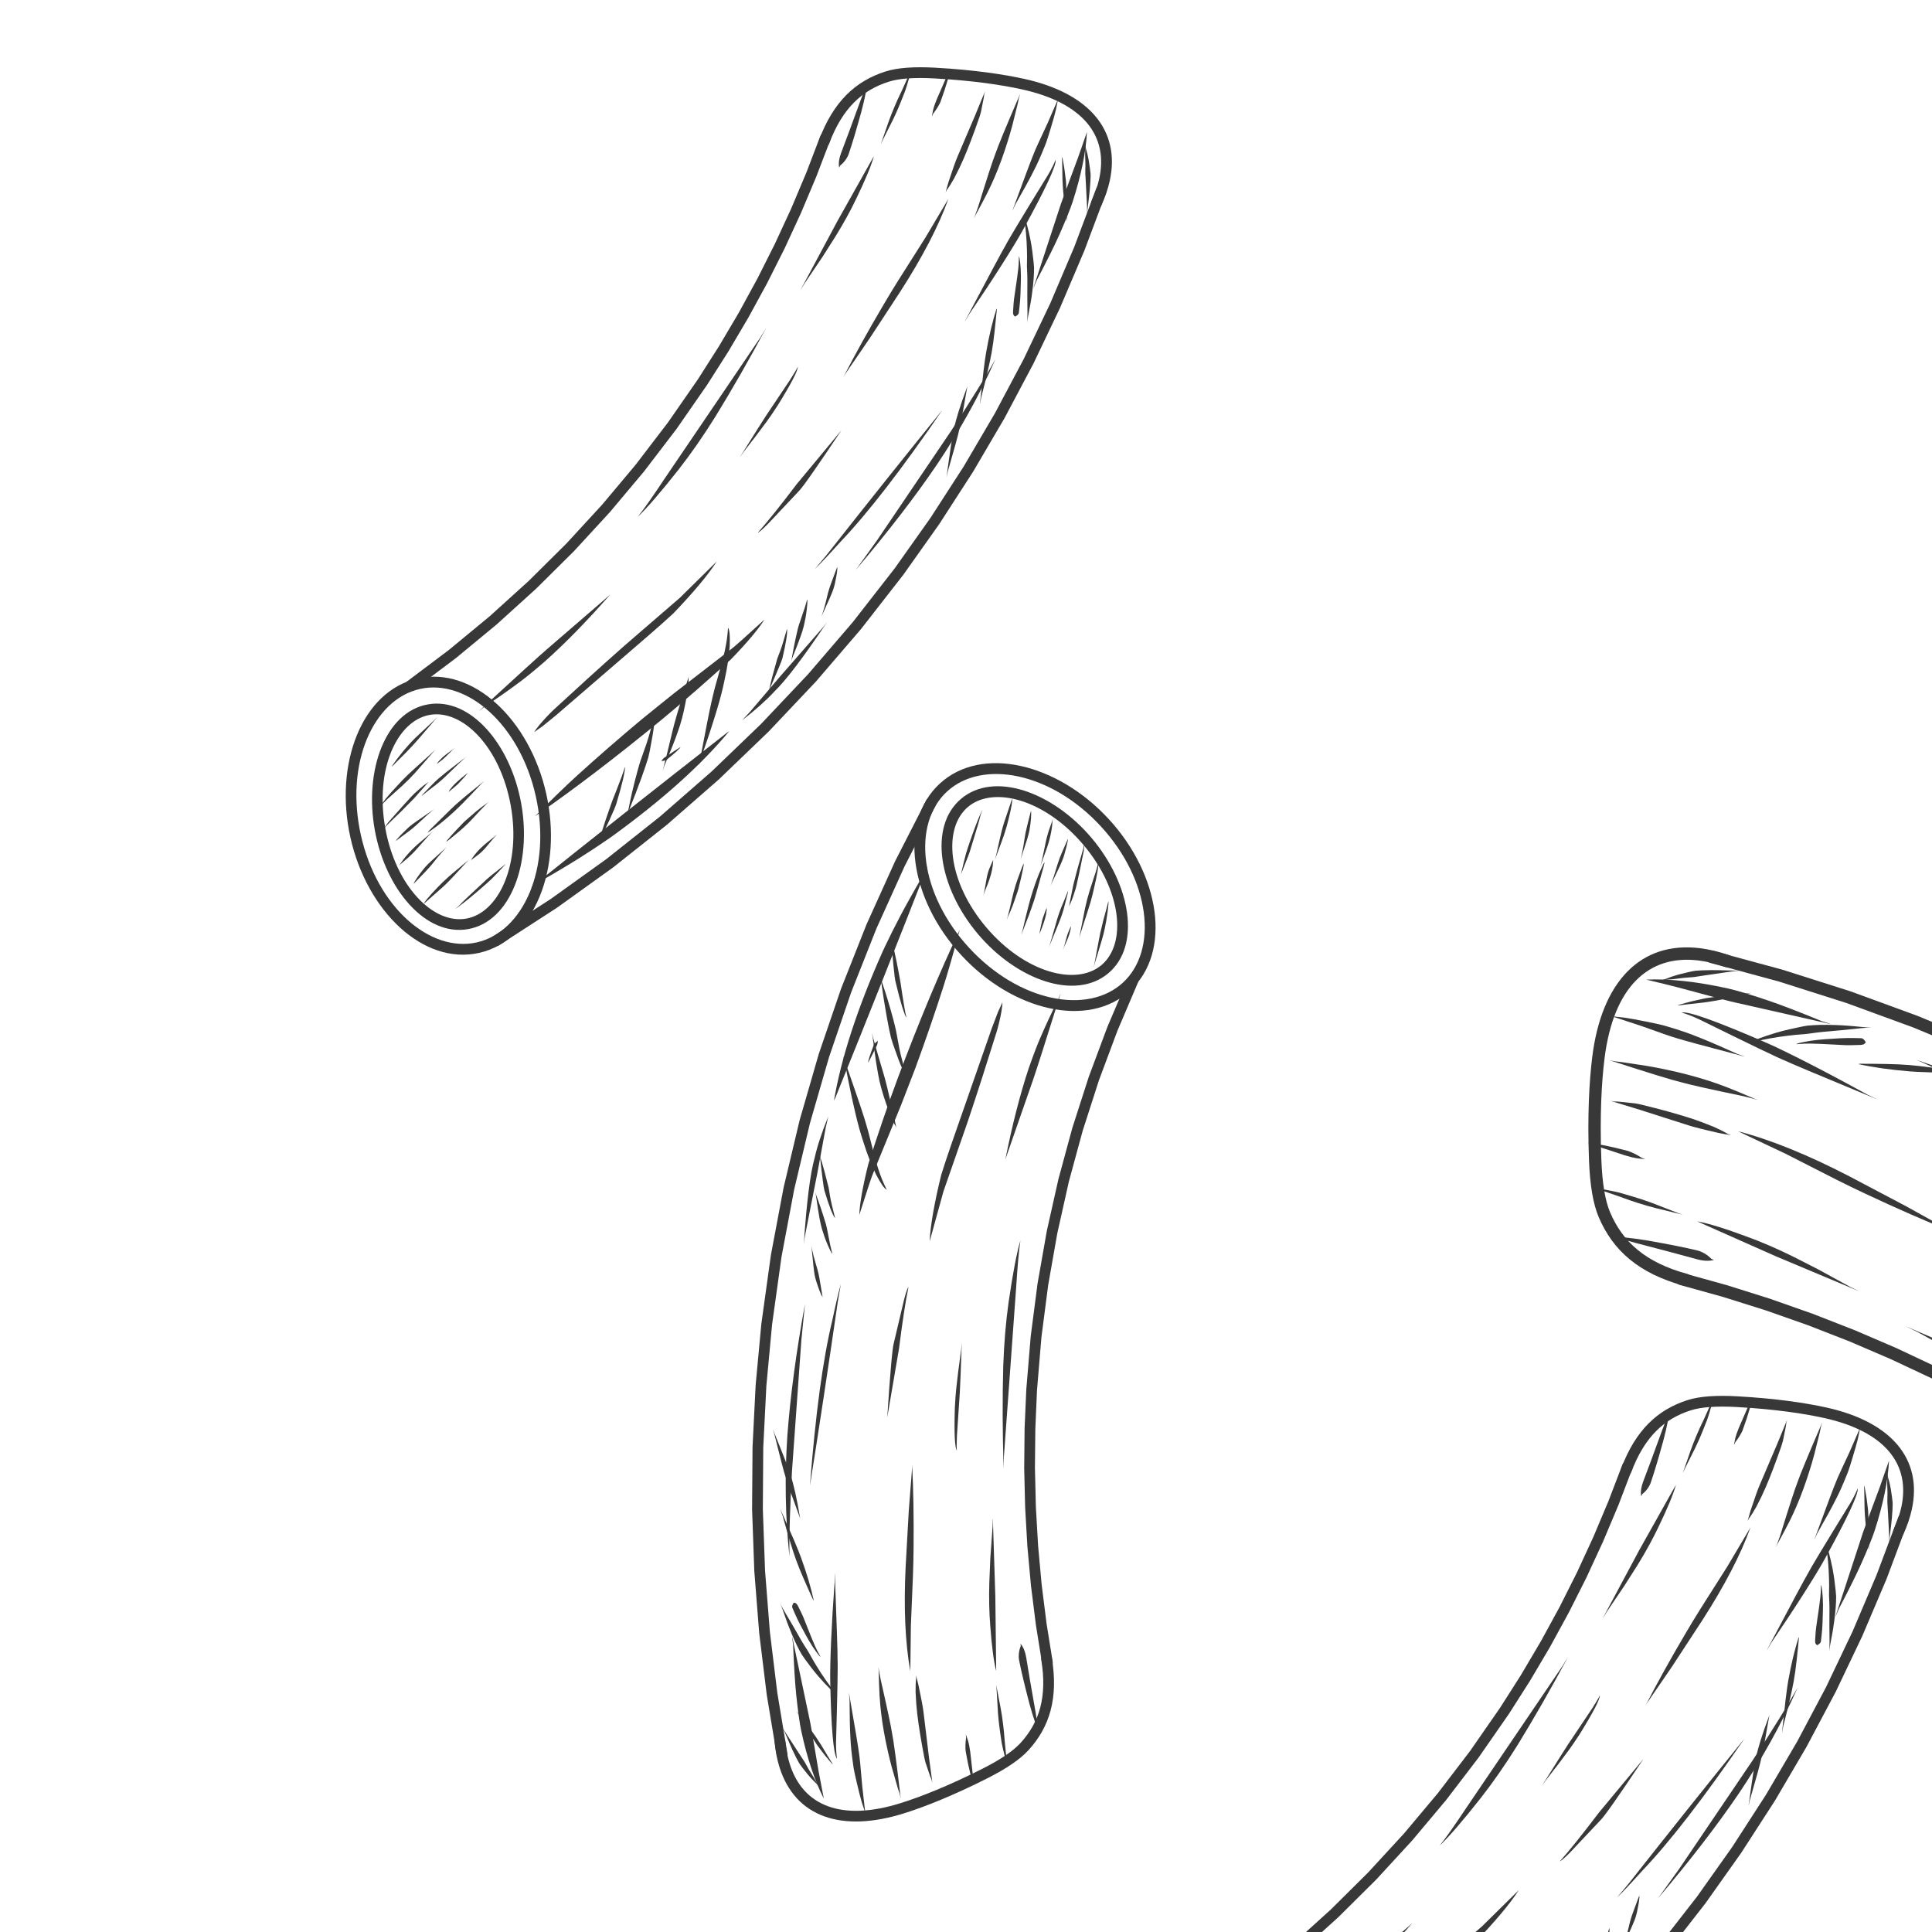 <svg xmlns="http://www.w3.org/2000/svg" xmlns:xlink="http://www.w3.org/1999/xlink" width="800" zoomAndPan="magnify" viewBox="0 0 375 375" height="800" preserveAspectRatio="xMidYMid meet" version="1.2"><g id="1ab5deefe9"><path style=" stroke:none;fill-rule:nonzero;fill:#383838;fill-opacity:1;" d="M 234.613 390.199 L 242.84 384.016 L 242.801 384.043 L 250.738 377.492 L 250.703 377.523 L 258.332 370.617 L 258.297 370.648 L 265.602 363.402 L 265.566 363.434 L 272.535 355.863 L 272.504 355.898 L 279.117 348.016 L 279.09 348.051 L 285.336 339.875 L 285.309 339.914 L 291.176 331.461 L 291.156 331.492 L 295.238 325.086 L 295.219 325.113 L 299.082 318.574 L 299.066 318.602 L 302.707 311.934 L 302.691 311.965 L 306.105 305.18 L 306.09 305.211 L 309.273 298.312 L 309.258 298.344 L 312.211 291.34 L 312.195 291.375 L 314.91 284.277 C 315.113 283.738 315.719 283.469 316.254 283.676 C 316.793 283.883 317.062 284.484 316.855 285.02 L 314.145 292.117 L 314.129 292.152 L 311.18 299.152 L 311.168 299.184 L 307.98 306.082 L 307.969 306.117 L 304.551 312.902 L 304.535 312.934 L 300.895 319.602 L 300.879 319.633 L 297.012 326.176 L 296.996 326.207 L 292.914 332.613 L 292.891 332.648 L 287.02 341.102 L 286.992 341.141 L 280.746 349.316 L 280.715 349.355 L 274.102 357.238 L 274.07 357.273 L 267.102 364.848 L 267.07 364.879 L 259.766 372.129 L 259.73 372.16 L 252.102 379.066 L 252.066 379.098 L 244.129 385.652 L 244.094 385.68 L 235.867 391.863 C 235.406 392.211 234.754 392.117 234.406 391.656 C 234.062 391.195 234.152 390.543 234.613 390.199 Z M 234.613 390.199 "/><path style=" stroke:none;fill-rule:nonzero;fill:#383838;fill-opacity:1;" d="M 251.41 439.605 L 262.609 432.352 L 262.57 432.379 L 273.41 424.598 L 273.371 424.629 L 283.828 416.34 L 283.789 416.371 L 293.84 407.594 L 293.805 407.625 L 303.426 398.379 L 303.391 398.414 L 312.555 388.715 L 312.523 388.754 L 321.219 378.629 L 321.188 378.668 L 329.387 368.141 L 329.359 368.18 L 336.297 358.391 L 336.27 358.426 L 342.781 348.348 L 342.758 348.387 L 348.828 338.039 L 348.809 338.078 L 354.43 327.48 L 354.41 327.52 L 359.57 316.691 L 359.555 316.73 L 364.246 305.691 L 364.23 305.73 L 368.445 294.5 C 368.648 293.961 369.246 293.688 369.785 293.891 C 370.324 294.09 370.598 294.691 370.395 295.23 L 366.18 306.465 L 366.164 306.504 L 361.473 317.547 L 361.453 317.586 L 356.293 328.418 L 356.27 328.457 L 350.648 339.055 L 350.625 339.094 L 344.555 349.441 L 344.531 349.48 L 338.02 359.559 L 337.996 359.594 L 331.059 369.383 L 331.031 369.422 L 322.832 379.949 L 322.797 379.988 L 314.105 390.109 L 314.07 390.148 L 304.902 399.844 L 304.867 399.879 L 295.25 409.129 L 295.211 409.164 L 285.164 417.941 L 285.125 417.973 L 274.668 426.262 L 274.625 426.293 L 263.785 434.074 L 263.742 434.102 L 252.543 441.355 C 252.062 441.668 251.414 441.531 251.102 441.047 C 250.789 440.566 250.926 439.922 251.41 439.605 Z M 251.41 439.605 "/><path style=" stroke:none;fill-rule:nonzero;fill:#383838;fill-opacity:1;" d="M 314.688 284.973 C 317.48 277.594 321.711 273.621 327.555 271.758 C 329.898 271.008 333.16 270.797 337.215 271.023 C 344.723 271.441 350.461 272.305 354.516 273.199 C 366.98 275.949 373.258 283.125 371.074 293.016 C 370.734 294.562 370.188 296.164 369.434 297.801 C 369.195 298.324 368.578 298.555 368.055 298.312 C 367.531 298.074 367.301 297.453 367.539 296.93 C 368.238 295.41 368.734 293.953 369.039 292.566 C 370.867 284.273 365.945 277.855 354.066 275.234 C 350.137 274.367 344.508 273.516 337.102 273.102 C 333.125 272.883 330.168 273.113 328.188 273.742 C 323.035 275.387 319.238 278.84 316.637 285.711 C 316.434 286.25 315.832 286.52 315.293 286.316 C 314.754 286.113 314.484 285.512 314.688 284.973 Z M 314.688 284.973 "/><path style=" stroke:none;fill-rule:nonzero;fill:#383838;fill-opacity:1;" d="M 274.141 373.266 L 273.301 374.008 L 261.781 383.953 C 260.414 385.125 256.078 389.066 248.773 395.781 C 248.719 395.844 248.754 395.824 248.887 395.723 L 249.801 395 C 252.102 393.48 254.203 392.008 256.109 390.594 C 257.414 389.652 259.156 388.238 261.344 386.355 C 265.359 382.785 269.625 378.422 274.141 373.266 "/><path style=" stroke:none;fill-rule:nonzero;fill:#383838;fill-opacity:1;" d="M 294.785 366.891 L 294.59 367.074 L 287.629 373.93 L 276.844 383.238 C 274.496 385.312 272.172 387.398 269.867 389.488 L 263.109 395.68 C 262.145 396.605 261.258 397.555 260.441 398.523 C 259.93 399.141 259.566 399.629 259.352 399.992 L 261.02 398.82 L 263.672 396.66 L 281.535 381.254 C 283.375 379.664 284.988 378.227 286.379 376.941 C 290.305 372.848 293.105 369.496 294.785 366.891 "/><path style=" stroke:none;fill-rule:nonzero;fill:#383838;fill-opacity:1;" d="M 338.59 337.473 L 338.574 337.492 C 331.668 346 324.164 355.398 316.062 365.68 L 313.859 368.316 C 314.961 367.258 316.617 365.5 318.832 363.035 C 324.176 357.426 330.762 348.902 338.59 337.473 "/><path style=" stroke:none;fill-rule:nonzero;fill:#383838;fill-opacity:1;" d="M 348.914 327.578 L 348.902 327.598 C 347.074 330.895 344.168 335.59 340.184 341.684 L 325.93 362.742 L 321.824 368.457 C 327.996 361.188 333.23 354.398 337.523 348.09 C 341.988 341.449 345.785 334.613 348.914 327.578 "/><path style=" stroke:none;fill-rule:nonzero;fill:#383838;fill-opacity:1;" d="M 310.52 329.055 L 310.496 329.121 C 310.379 329.43 309.898 330.25 309.055 331.578 L 304.363 338.586 C 303.758 339.5 302.059 342.195 299.258 346.672 L 300.062 345.531 C 301.812 343.305 303.293 341.359 304.508 339.691 L 305.434 338.379 C 305.602 338.148 306.004 337.539 306.652 336.547 C 309.305 332.254 310.594 329.758 310.52 329.055 "/><path style=" stroke:none;fill-rule:nonzero;fill:#383838;fill-opacity:1;" d="M 325.293 288.23 L 325.129 288.5 L 318.188 300.859 L 311.125 314.047 C 310.984 314.316 311.23 313.922 311.867 312.863 L 315.309 307.773 L 317.863 303.754 C 319.469 301.145 320.82 298.68 321.918 296.363 C 323.656 292.773 324.781 290.062 325.293 288.23 "/><path style=" stroke:none;fill-rule:nonzero;fill:#383838;fill-opacity:1;" d="M 339.758 296.5 L 339.699 296.594 L 335.246 304.102 L 330.102 312.207 C 329.113 313.785 328.168 315.34 327.262 316.879 C 324.25 321.984 321.641 326.684 319.438 330.977 C 319.402 331.043 319.398 331.055 319.422 331.016 L 319.727 330.508 L 320.035 330.055 L 324.504 323.531 L 330.406 314.512 C 334.734 307.793 337.852 301.789 339.758 296.5 "/><path style=" stroke:none;fill-rule:nonzero;fill:#383838;fill-opacity:1;" d="M 360.578 288.887 L 360.496 289.082 C 360.184 289.859 359.738 290.742 359.156 291.734 C 354.109 299.926 351.344 304.523 350.852 305.523 C 350.418 306.223 347.789 311.129 342.969 320.242 C 342.941 320.305 342.98 320.25 343.086 320.078 L 343.844 318.801 C 346.191 315.352 348.254 312.23 350.031 309.438 C 351.961 306.402 353.332 304.148 354.145 302.672 C 358.605 294.578 360.75 289.984 360.578 288.887 "/><path style=" stroke:none;fill-rule:nonzero;fill:#383838;fill-opacity:1;" d="M 332.57 271.887 L 332.547 271.91 C 332.312 272.129 332.121 272.391 331.977 272.699 C 331.098 274.684 330.402 276.199 329.895 277.242 L 329.305 278.586 C 328.887 279.578 328.516 280.516 328.199 281.402 L 326.641 285.891 C 326.766 285.602 326.898 285.32 327.035 285.043 L 329.062 281.004 C 329.379 280.344 329.707 279.617 330.051 278.824 C 330.297 278.254 330.734 277.168 331.359 275.574 C 331.547 275.059 331.84 274.102 332.238 272.691 C 332.289 272.527 332.398 272.273 332.566 271.934 L 332.57 271.887 "/><path style=" stroke:none;fill-rule:nonzero;fill:#383838;fill-opacity:1;" d="M 340.086 271.086 L 340.059 271.164 C 339.715 272.074 338.871 274.051 337.527 277.105 C 337.371 277.477 337.227 277.852 337.094 278.227 L 336.914 278.801 L 336.824 279.121 C 336.688 279.77 336.613 280.125 336.605 280.191 C 336.578 280.355 336.57 280.441 336.586 280.445 C 336.598 280.441 336.676 280.27 336.816 279.93 C 337.445 279.125 337.91 278.371 338.219 277.68 C 339.41 274.406 340.035 272.207 340.086 271.086 "/><path style=" stroke:none;fill-rule:nonzero;fill:#383838;fill-opacity:1;" d="M 346.887 275.602 L 346.742 275.93 L 344.922 280.348 L 341.562 288.223 C 341.203 289.031 340.609 290.691 339.789 293.199 L 339.449 294.371 L 339.273 295.055 C 339.246 295.164 339.242 295.203 339.266 295.172 L 339.461 294.75 C 339.898 294.164 340.375 293.41 340.895 292.48 C 341.613 291.113 342.219 289.852 342.715 288.699 C 343.645 286.543 344.672 283.84 345.797 280.59 L 346.07 279.664 L 346.633 276.859 C 346.68 276.594 346.711 276.359 346.73 276.156 L 346.887 275.602 "/><path style=" stroke:none;fill-rule:nonzero;fill:#383838;fill-opacity:1;" d="M 353.723 276.031 L 353.504 276.543 C 350.914 282.551 349.375 286.277 348.887 287.719 C 348.379 289 347.266 292.434 345.539 298.016 L 344.754 300.227 C 344.711 300.355 344.801 300.164 345.023 299.648 C 345.93 298.004 346.695 296.562 347.324 295.324 C 347.961 294.027 348.414 293.047 348.691 292.383 C 349.617 290.246 350.492 287.836 351.324 285.16 C 351.645 284.125 351.926 283.145 352.172 282.227 L 353.242 277.922 L 353.449 276.895 L 353.723 276.031 "/><path style=" stroke:none;fill-rule:nonzero;fill:#383838;fill-opacity:1;" d="M 361.074 277.047 L 360.996 277.25 L 358.992 281.848 C 357.457 285.109 356.578 287.043 356.355 287.652 C 355.934 288.645 354.555 292.32 352.219 298.68 C 352.195 298.766 352.215 298.738 352.281 298.598 L 352.738 297.602 C 354.391 294.719 355.605 292.496 356.387 290.93 C 357.008 289.734 357.699 288.184 358.465 286.27 C 358.746 285.68 359.336 283.824 360.234 280.699 L 360.637 279.172 L 361.074 277.047 "/><path style=" stroke:none;fill-rule:nonzero;fill:#383838;fill-opacity:1;" d="M 366.66 283.488 L 366.551 283.809 C 365.773 286.082 365.207 287.703 364.855 288.672 C 362.605 294.672 361.449 297.824 361.383 298.133 L 356.266 313.762 C 356.227 313.914 356.441 313.422 356.906 312.293 C 358.91 308.48 360.379 305.512 361.32 303.391 C 362.57 300.574 363.426 298.457 363.891 297.039 C 365.539 291.91 366.461 287.395 366.66 283.488 "/><path style=" stroke:none;fill-rule:nonzero;fill:#383838;fill-opacity:1;" d="M 324.203 273.594 L 324.203 273.598 C 323.895 274.309 323.379 275.613 322.66 277.504 L 320.477 283.48 L 318.949 287.551 C 318.559 288.582 318.422 289.5 318.543 290.301 C 318.559 290.383 318.578 290.402 318.602 290.359 C 318.621 290.34 318.672 290.219 318.762 290.004 C 319.133 289.719 319.473 289.371 319.777 288.961 C 320.082 288.527 320.301 288.113 320.43 287.719 C 321.062 285.887 321.871 283.188 322.852 279.621 L 323.355 277.605 L 323.918 274.973 C 323.965 274.75 324 274.5 324.027 274.227 L 324.203 273.594 "/><path style=" stroke:none;fill-rule:nonzero;fill:#383838;fill-opacity:1;" d="M 304.375 321.57 L 304.359 321.594 L 303.238 323.434 L 284.645 350.848 C 282.375 354.266 280.648 356.723 279.457 358.215 C 281.262 356.508 283.926 353.426 287.441 348.961 C 289.781 345.977 292.145 342.574 294.539 338.75 C 297.816 333.41 301.098 327.68 304.375 321.57 "/><path style=" stroke:none;fill-rule:nonzero;fill:#383838;fill-opacity:1;" d="M 319.004 341.398 L 318.992 341.41 L 310.344 351.828 C 307.129 356.07 304.633 359.184 302.855 361.172 C 302.758 361.285 302.777 361.301 302.91 361.215 L 303.418 360.824 C 303.73 360.562 304.172 360.148 304.734 359.578 L 310.703 353.242 C 311.418 352.562 314.184 348.617 319.004 341.398 "/><path style=" stroke:none;fill-rule:nonzero;fill:#383838;fill-opacity:1;" d="M 312.363 374.215 L 312.348 374.266 L 311.879 375.867 L 310.754 379.156 C 310.684 379.383 310.613 379.625 310.547 379.883 C 310.043 382.02 309.613 384.16 309.258 386.309 C 309.328 385.996 309.402 385.75 309.477 385.566 C 310.246 383.648 310.781 382.258 311.078 381.398 C 311.344 380.652 311.547 379.992 311.691 379.418 C 311.957 378.297 312.141 377.312 312.238 376.461 C 312.402 375.141 312.441 374.391 312.363 374.215 "/><path style=" stroke:none;fill-rule:nonzero;fill:#383838;fill-opacity:1;" d="M 318.207 367.867 L 318.16 367.98 L 316.922 371.316 L 316.645 372.117 L 316.398 372.965 C 316.137 374.078 315.91 374.98 315.719 375.672 C 315.59 376.152 315.402 376.777 315.152 377.551 C 315.148 377.57 315.156 377.555 315.18 377.5 L 315.324 377.102 C 316.543 374.422 317.164 373.023 317.188 372.906 C 317.465 372.25 317.695 371.441 317.867 370.488 C 318.016 369.754 318.102 369.266 318.129 369.023 L 318.211 368.301 C 318.215 368.207 318.207 368.121 318.184 368.047 L 318.207 367.867 "/><path style=" stroke:none;fill-rule:nonzero;fill:#383838;fill-opacity:1;" d="M 343.473 332.832 L 343.406 332.996 C 342.09 336.5 341.246 339.176 340.871 341.02 C 340.645 342.09 340.441 343.215 340.262 344.395 C 340.168 344.988 340.031 345.945 339.848 347.266 L 339.453 350.086 C 339.418 350.352 339.402 350.477 339.414 350.465 L 339.605 349.547 C 340.945 344.922 341.703 342.152 341.879 341.246 C 342.152 340.039 342.328 339.207 342.406 338.75 L 343.406 333.09 L 343.473 332.832 "/><path style=" stroke:none;fill-rule:nonzero;fill:#383838;fill-opacity:1;" d="M 349.129 317.762 L 349.109 317.812 C 348.344 320.203 347.676 322.992 347.105 326.176 C 346.984 326.828 346.816 328.016 346.602 329.734 C 346.461 330.906 346.266 332.688 346.016 335.078 C 345.918 335.988 345.883 336.387 345.91 336.281 C 345.922 336.273 345.996 335.855 346.133 335.027 C 347.129 331.203 347.801 328.312 348.152 326.359 C 348.363 325.188 348.551 323.836 348.723 322.305 C 348.93 320.441 349.07 319.047 349.152 318.117 C 349.172 317.984 349.164 317.867 349.129 317.762 "/><path style=" stroke:none;fill-rule:nonzero;fill:#383838;fill-opacity:1;" d="M 361.816 288.375 L 361.82 288.414 C 361.836 288.82 361.848 289.203 361.855 289.566 C 361.855 290.246 361.875 291.316 361.91 292.777 C 361.922 293.238 361.953 293.828 362.008 294.543 C 362.059 295.254 362.148 296.137 362.273 297.191 C 362.285 297.32 362.414 298.301 362.66 300.129 C 362.742 300.719 362.781 300.922 362.773 300.746 C 362.785 300.777 362.75 300.25 362.672 299.172 C 362.699 297.324 362.695 295.777 362.66 294.531 C 362.648 294.078 362.629 293.676 362.605 293.32 L 362.559 292.852 C 362.43 291.773 362.352 291.16 362.332 291.008 C 362.305 290.812 362.281 290.652 362.262 290.531 L 362.121 289.711 C 362.098 289.57 362.043 289.266 361.957 288.801 C 361.914 288.582 361.891 288.477 361.887 288.48 L 361.816 288.375 "/><path style=" stroke:none;fill-rule:nonzero;fill:#383838;fill-opacity:1;" d="M 366.25 285.613 L 366.246 285.617 C 366.227 285.621 366.219 285.648 366.223 285.691 C 366.223 285.734 366.242 285.898 366.281 286.176 L 366.297 286.344 C 366.312 286.562 366.32 286.727 366.32 286.84 C 366.305 287.449 366.301 287.828 366.305 287.973 C 366.305 288.078 366.32 288.574 366.352 289.453 L 366.359 289.895 C 366.355 290.441 366.348 290.895 366.336 291.254 C 366.336 291.441 366.336 291.582 366.34 291.672 L 366.438 293.297 L 366.656 297.59 L 366.684 298.328 L 366.688 299.504 L 366.707 299.09 L 366.762 298.566 C 366.832 297.891 366.941 296.992 367.086 295.863 C 367.141 295.391 367.188 294.953 367.223 294.555 C 367.32 293.352 367.371 292.473 367.367 291.906 C 367.367 291.805 367.359 291.656 367.34 291.457 L 367.238 290.594 C 367.152 289.945 367.074 289.41 367 288.988 C 366.914 288.535 366.836 288.145 366.762 287.82 C 366.758 287.773 366.664 287.434 366.48 286.809 C 366.434 286.625 366.406 286.516 366.398 286.477 C 366.379 286.379 366.348 286.223 366.309 286.004 L 366.305 286.004 C 366.301 285.879 366.289 285.766 366.281 285.66 C 366.273 285.629 366.266 285.613 366.25 285.613 "/><path style=" stroke:none;fill-rule:nonzero;fill:#383838;fill-opacity:1;" d="M 354.43 299.844 L 354.445 299.98 C 354.68 301.789 354.809 302.855 354.832 303.184 C 354.922 304.242 354.98 305.332 355.012 306.453 C 355.043 307.191 355.043 308.211 355.012 309.508 C 355 309.492 355.023 310.016 355.074 311.082 C 355.086 311.434 355.094 311.797 355.098 312.168 C 355.074 314.305 355.078 316.477 355.113 318.684 C 355.121 319.301 355.094 319.941 355.035 320.602 C 355.039 320.477 355.102 320.043 355.23 319.305 C 355.516 317.84 355.688 316.902 355.754 316.484 C 355.867 315.805 355.969 315.117 356.055 314.426 C 356.281 312.68 356.395 311.16 356.391 309.871 C 356.387 309.469 356.273 308.398 356.055 306.66 C 355.953 305.898 355.832 305.156 355.691 304.43 C 355.465 303.301 355.234 302.305 355 301.441 C 354.965 301.301 354.855 300.961 354.672 300.426 C 354.625 300.281 354.566 300.16 354.496 300.062 C 354.465 299.98 354.445 299.906 354.43 299.844 "/><path style=" stroke:none;fill-rule:nonzero;fill:#383838;fill-opacity:1;" d="M 353.457 307.602 L 353.453 307.676 C 353.434 308.738 353.395 309.527 353.324 310.051 C 353.266 310.594 353.188 311.215 353.09 311.906 C 352.73 314.305 352.539 315.641 352.508 315.91 C 352.457 316.223 352.391 317.035 352.316 318.352 C 352.297 318.598 352.316 318.801 352.375 318.961 C 352.434 319.105 352.562 319.242 352.766 319.363 C 352.773 319.363 352.781 319.332 352.789 319.273 C 352.938 319.215 353.09 319.117 353.242 318.969 C 353.355 318.832 353.41 318.738 353.41 318.695 L 353.438 318.586 C 353.473 318.277 353.52 317.891 353.57 317.426 C 353.66 316.641 353.719 315.852 353.75 315.051 C 353.82 313.074 353.852 311.863 353.84 311.41 C 353.824 310.438 353.777 309.613 353.699 308.93 C 353.652 308.469 353.609 308.152 353.574 307.984 C 353.566 307.938 353.551 307.871 353.531 307.793 C 353.516 307.754 353.5 307.723 353.48 307.699 L 353.457 307.602 "/><path style=" stroke:none;fill-rule:nonzero;fill:#383838;fill-opacity:1;" d="M 186.559 185.367 C 176.602 174.547 174.27 159.59 182.41 152.098 C 190.555 144.605 205.266 148.176 215.219 158.996 C 225.176 169.816 227.508 184.773 219.367 192.266 C 211.223 199.758 196.512 196.188 186.559 185.367 M 188.094 183.957 C 197.766 194.469 211.117 197.023 217.957 190.73 C 224.797 184.438 223.359 170.922 213.688 160.406 C 204.012 149.891 190.664 147.34 183.824 153.633 C 176.984 159.926 178.418 173.441 188.094 183.957 Z M 188.094 183.957 "/><path style=" stroke:none;fill-rule:nonzero;fill:#383838;fill-opacity:1;" d="M 220.898 190.66 L 216.867 200.129 L 216.887 200.086 L 213.289 209.727 L 213.305 209.68 L 210.152 219.477 L 210.164 219.43 L 207.461 229.359 L 207.473 229.316 L 205.227 239.359 L 205.234 239.312 L 203.449 249.445 L 203.457 249.398 L 202.133 259.605 L 202.141 259.555 L 201.285 269.812 L 201.285 269.77 L 200.957 277.359 L 200.957 277.324 L 200.879 284.922 L 200.879 284.887 L 201.062 292.484 L 201.059 292.449 L 201.496 300.035 L 201.492 300 L 202.184 307.566 L 202.18 307.531 L 203.129 315.07 L 203.121 315.035 L 204.324 322.539 C 204.414 323.105 204.027 323.641 203.457 323.73 C 202.891 323.824 202.355 323.438 202.266 322.867 L 201.062 315.363 L 201.059 315.328 L 200.113 307.789 L 200.109 307.758 L 199.418 300.191 L 199.414 300.156 L 198.98 292.57 L 198.977 292.535 L 198.797 284.938 L 198.797 284.902 L 198.871 277.305 L 198.871 277.27 L 199.203 269.68 L 199.207 269.637 L 200.062 259.383 L 200.066 259.336 L 201.391 249.129 L 201.398 249.082 L 203.184 238.949 L 203.191 238.902 L 205.441 228.859 L 205.453 228.812 L 208.152 218.883 L 208.168 218.84 L 211.32 209.043 L 211.336 208.996 L 214.934 199.355 L 214.949 199.312 L 218.984 189.844 C 219.207 189.312 219.82 189.066 220.352 189.293 C 220.879 189.52 221.125 190.133 220.898 190.66 Z M 220.898 190.66 "/><path style=" stroke:none;fill-rule:nonzero;fill:#383838;fill-opacity:1;" d="M 181.648 156.27 L 175.578 168.152 L 175.598 168.105 L 170.098 180.266 L 170.117 180.219 L 165.207 192.629 L 165.223 192.582 L 160.91 205.211 L 160.926 205.16 L 157.219 217.98 L 157.23 217.934 L 154.141 230.914 L 154.152 230.867 L 151.684 243.98 L 151.691 243.934 L 149.852 257.148 L 149.859 257.102 L 148.746 269.047 L 148.75 269.004 L 148.148 280.984 L 148.148 280.941 L 148.066 292.938 L 148.066 292.895 L 148.496 304.883 L 148.492 304.84 L 149.438 316.797 L 149.434 316.754 L 150.887 328.664 L 150.883 328.617 L 152.848 340.453 C 152.941 341.023 152.559 341.559 151.992 341.652 C 151.422 341.746 150.887 341.363 150.793 340.797 L 148.824 328.961 L 148.82 328.914 L 147.363 317.008 L 147.359 316.961 L 146.414 305.004 L 146.41 304.957 L 145.98 292.969 L 145.98 292.922 L 146.066 280.926 L 146.066 280.883 L 146.668 268.898 L 146.668 268.855 L 147.781 256.91 L 147.789 256.863 L 149.625 243.645 L 149.633 243.594 L 152.102 230.48 L 152.113 230.434 L 155.203 217.449 L 155.215 217.402 L 158.922 204.582 L 158.938 204.535 L 163.25 191.906 L 163.27 191.859 L 168.18 179.453 L 168.199 179.406 L 173.699 167.25 L 173.719 167.203 L 179.793 155.32 C 180.055 154.809 180.684 154.605 181.195 154.867 C 181.707 155.129 181.91 155.758 181.648 156.27 Z M 181.648 156.27 "/><path style=" stroke:none;fill-rule:nonzero;fill:#383838;fill-opacity:1;" d="M 204.168 321.824 C 205.438 329.613 203.758 335.168 199.633 339.703 C 197.977 341.523 195.258 343.34 191.633 345.172 C 184.922 348.562 179.52 350.684 175.559 351.938 C 163.391 355.789 154.367 352.707 151.312 343.055 C 150.832 341.543 150.508 339.883 150.34 338.09 C 150.285 337.516 150.707 337.008 151.281 336.953 C 151.852 336.902 152.363 337.32 152.414 337.895 C 152.57 339.562 152.871 341.07 153.301 342.426 C 155.863 350.523 163.336 353.617 174.93 349.949 C 178.77 348.734 184.07 346.656 190.691 343.309 C 194.246 341.516 196.691 339.836 198.09 338.301 C 201.73 334.301 203.293 329.41 202.109 322.16 C 202.016 321.59 202.402 321.055 202.969 320.965 C 203.539 320.871 204.074 321.254 204.168 321.824 Z M 204.168 321.824 "/><path style=" stroke:none;fill-rule:nonzero;fill:#383838;fill-opacity:1;" d="M 195.133 225.086 L 195.492 224.023 L 200.496 209.652 C 201.094 207.957 202.875 202.371 205.844 192.902 C 205.863 192.824 205.84 192.859 205.777 193.012 L 205.348 194.094 C 204.117 196.562 203.027 198.887 202.086 201.066 C 201.43 202.531 200.625 204.629 199.672 207.352 C 197.98 212.453 196.469 218.363 195.133 225.086 "/><path style=" stroke:none;fill-rule:nonzero;fill:#383838;fill-opacity:1;" d="M 180.445 240.93 L 180.523 240.676 L 183.121 231.258 L 187.805 217.801 C 188.801 214.832 189.773 211.863 190.723 208.902 L 193.484 200.16 C 193.852 198.875 194.148 197.613 194.371 196.367 C 194.504 195.574 194.574 194.969 194.578 194.547 L 193.719 196.398 L 192.504 199.594 L 184.738 221.867 C 183.941 224.164 183.258 226.219 182.695 228.023 C 181.348 233.531 180.594 237.832 180.445 240.93 "/><path style=" stroke:none;fill-rule:nonzero;fill:#383838;fill-opacity:1;" d="M 166.781 235.844 L 166.848 235.637 C 168.312 230.992 169.203 228.316 169.523 227.605 L 174.895 214.504 L 177.668 207.324 C 179.656 201.906 181.484 196.594 183.148 191.395 C 183.953 188.879 184.992 185.246 186.27 180.496 C 182.359 188.746 178.344 198.375 174.215 209.383 C 172.309 214.527 170.422 220.047 168.543 225.934 C 167.469 230.242 166.879 233.543 166.781 235.844 "/><path style=" stroke:none;fill-rule:nonzero;fill:#383838;fill-opacity:1;" d="M 168.496 206.297 C 168.75 205.844 169.316 204.719 170.199 202.93 C 170.336 202.609 170.387 202.289 170.352 201.969 C 170.344 201.949 170.316 202 170.262 202.121 C 170.059 202.258 169.898 202.402 169.785 202.551 C 169.695 202.656 169.625 202.781 169.566 202.918 C 169.223 203.801 168.949 204.566 168.742 205.223 C 168.691 205.379 168.621 205.633 168.531 205.977 C 168.516 206.047 168.516 206.113 168.527 206.18 L 168.496 206.297 "/><path style=" stroke:none;fill-rule:nonzero;fill:#383838;fill-opacity:1;" d="M 161.867 213.664 L 162.145 213.07 C 168.789 196.637 174.734 181.688 179.984 168.219 C 180.02 168.094 179.977 168.152 179.859 168.395 L 179.051 170.094 C 177.191 173.285 175.695 175.969 174.559 178.148 L 173.203 180.789 C 172.117 183 171.477 184.324 171.289 184.762 C 166.418 195.699 163.277 205.332 161.867 213.664 "/><path style=" stroke:none;fill-rule:nonzero;fill:#383838;fill-opacity:1;" d="M 157.215 288.312 L 157.223 288.285 C 158.945 277.465 160.746 265.574 162.621 252.621 L 163.211 249.234 C 162.785 250.699 162.23 253.055 161.547 256.293 C 159.723 263.824 158.281 274.496 157.215 288.312 "/><path style=" stroke:none;fill-rule:nonzero;fill:#383838;fill-opacity:1;" d="M 153.223 302.039 L 153.227 302.02 C 153.16 298.246 153.328 292.727 153.73 285.457 L 155.547 260.094 L 156.246 253.094 C 154.535 262.477 153.398 270.973 152.832 278.582 C 152.285 286.566 152.418 294.383 153.223 302.039 "/><path style=" stroke:none;fill-rule:nonzero;fill:#383838;fill-opacity:1;" d="M 185.734 281.562 L 185.723 281.492 C 185.668 281.168 185.676 280.219 185.742 278.645 L 186.301 270.23 C 186.367 269.137 186.492 265.953 186.68 260.676 L 186.551 262.066 C 186.152 264.867 185.844 267.297 185.625 269.348 L 185.477 270.949 C 185.449 271.23 185.402 271.961 185.34 273.141 C 185.184 278.188 185.316 280.992 185.734 281.562 "/><path style=" stroke:none;fill-rule:nonzero;fill:#383838;fill-opacity:1;" d="M 193.352 324.309 L 193.359 323.988 L 193.191 309.816 L 192.715 294.867 C 192.699 294.562 192.684 295.027 192.664 296.258 L 192.227 302.387 L 192.027 307.148 C 191.938 310.211 192 313.02 192.211 315.578 C 192.5 319.555 192.879 322.465 193.352 324.309 "/><path style=" stroke:none;fill-rule:nonzero;fill:#383838;fill-opacity:1;" d="M 176.691 324.375 L 176.695 324.266 L 176.801 315.539 L 177.199 305.945 C 177.266 304.086 177.309 302.266 177.324 300.48 C 177.379 294.551 177.289 289.18 177.051 284.359 C 177.047 284.285 177.047 284.27 177.043 284.316 L 177.035 284.91 L 176.996 285.453 L 176.387 293.34 L 175.785 304.105 C 175.395 312.086 175.695 318.844 176.691 324.375 "/><path style=" stroke:none;fill-rule:nonzero;fill:#383838;fill-opacity:1;" d="M 162.465 341.379 L 162.438 341.172 C 162.324 340.344 162.266 339.352 162.273 338.203 C 162.547 328.586 162.648 323.223 162.57 322.109 C 162.602 321.289 162.422 315.727 162.039 305.422 C 162.031 305.352 162.027 305.418 162.02 305.621 L 162 307.105 C 161.691 311.27 161.469 315.004 161.328 318.309 C 161.172 321.902 161.113 324.543 161.148 326.227 C 161.328 335.465 161.77 340.516 162.465 341.379 "/><path style=" stroke:none;fill-rule:nonzero;fill:#383838;fill-opacity:1;" d="M 195.223 342.102 L 195.23 342.066 C 195.324 341.762 195.359 341.438 195.328 341.098 C 195.098 338.938 194.945 337.281 194.863 336.125 L 194.699 334.668 C 194.57 333.594 194.418 332.598 194.25 331.672 L 193.359 327.008 C 193.395 327.32 193.418 327.629 193.441 327.938 L 193.703 332.453 C 193.758 333.18 193.836 333.973 193.938 334.828 C 194.008 335.449 194.172 336.605 194.43 338.301 C 194.523 338.84 194.75 339.816 195.109 341.234 C 195.145 341.406 195.176 341.68 195.203 342.055 L 195.223 342.102 "/><path style=" stroke:none;fill-rule:nonzero;fill:#383838;fill-opacity:1;" d="M 189.113 346.551 L 189.098 346.469 C 188.941 345.512 188.684 343.375 188.324 340.059 C 188.27 339.656 188.207 339.262 188.133 338.871 L 188.004 338.285 L 187.922 337.961 C 187.715 337.328 187.602 336.984 187.574 336.926 C 187.516 336.766 187.48 336.688 187.465 336.691 C 187.453 336.703 187.473 336.891 187.52 337.258 C 187.383 338.27 187.352 339.152 187.434 339.906 C 188.039 343.34 188.598 345.551 189.113 346.551 "/><path style=" stroke:none;fill-rule:nonzero;fill:#383838;fill-opacity:1;" d="M 180.969 346.039 L 180.93 345.684 L 180.293 340.949 L 179.27 332.449 C 179.176 331.566 178.855 329.832 178.312 327.25 L 178.023 326.066 L 177.836 325.387 C 177.805 325.277 177.785 325.242 177.781 325.281 L 177.824 325.742 C 177.738 326.469 177.703 327.363 177.715 328.426 C 177.777 329.969 177.883 331.363 178.031 332.613 C 178.305 334.945 178.766 337.801 179.414 341.176 L 179.641 342.113 L 180.559 344.82 C 180.648 345.074 180.738 345.297 180.824 345.48 L 180.969 346.039 "/><path style=" stroke:none;fill-rule:nonzero;fill:#383838;fill-opacity:1;" d="M 174.832 349.086 L 174.766 348.531 C 174.004 342.035 173.473 338.039 173.172 336.547 C 172.973 335.184 172.223 331.652 170.926 325.953 L 170.5 323.648 C 170.477 323.516 170.492 323.727 170.555 324.281 C 170.594 326.16 170.652 327.793 170.727 329.18 C 170.824 330.621 170.922 331.699 171.016 332.406 C 171.281 334.723 171.723 337.246 172.344 339.98 C 172.586 341.039 172.828 342.027 173.074 342.945 L 174.301 347.207 L 174.637 348.203 L 174.832 349.086 "/><path style=" stroke:none;fill-rule:nonzero;fill:#383838;fill-opacity:1;" d="M 167.957 351.883 L 167.922 351.664 L 167.359 346.684 C 167.059 343.094 166.852 340.977 166.738 340.34 C 166.613 339.27 165.969 335.395 164.809 328.719 C 164.789 328.633 164.781 328.668 164.797 328.82 L 164.898 329.914 C 164.91 333.234 164.969 335.77 165.078 337.516 C 165.137 338.859 165.312 340.551 165.605 342.59 C 165.656 343.242 166.074 345.145 166.855 348.297 L 167.273 349.824 L 167.957 351.883 "/><path style=" stroke:none;fill-rule:nonzero;fill:#383838;fill-opacity:1;" d="M 159.898 349.098 L 159.836 348.766 C 159.371 346.406 159.051 344.723 158.871 343.707 C 157.816 337.387 157.242 334.078 157.148 333.773 L 153.762 317.684 C 153.723 317.531 153.781 318.062 153.945 319.273 C 154.117 323.578 154.324 326.887 154.57 329.191 C 154.898 332.254 155.215 334.516 155.523 335.977 C 156.66 341.242 158.117 345.617 159.898 349.098 "/><path style=" stroke:none;fill-rule:nonzero;fill:#383838;fill-opacity:1;" d="M 201.613 336.434 C 201.527 335.664 201.32 334.277 200.996 332.277 L 199.898 326.012 L 199.188 321.723 C 199.008 320.633 198.668 319.773 198.164 319.141 C 198.109 319.074 198.082 319.066 198.082 319.117 C 198.078 319.145 198.09 319.273 198.125 319.504 C 197.941 319.938 197.824 320.41 197.766 320.914 C 197.715 321.445 197.734 321.91 197.82 322.316 C 198.188 324.219 198.84 326.961 199.77 330.543 L 200.344 332.543 L 201.172 335.102 C 201.246 335.316 201.34 335.551 201.449 335.801 L 201.613 336.434 "/><path style=" stroke:none;fill-rule:nonzero;fill:#383838;fill-opacity:1;" d="M 194.797 284.973 L 194.801 284.945 L 194.852 282.793 L 197.246 249.754 C 197.504 245.66 197.773 242.668 198.059 240.777 C 197.344 243.16 196.582 247.164 195.766 252.789 C 195.234 256.543 194.887 260.672 194.727 265.176 C 194.559 271.441 194.582 278.043 194.797 284.973 "/><path style=" stroke:none;fill-rule:nonzero;fill:#383838;fill-opacity:1;" d="M 156.016 241.488 L 156.02 241.469 L 156.172 240.285 C 156.855 236.738 157.68 232.551 158.645 227.723 L 160.277 218.84 L 160.77 216.707 C 159.504 219.812 158.621 222.504 158.113 224.777 C 157.262 227.777 156.562 233.348 156.016 241.488 "/><path style=" stroke:none;fill-rule:nonzero;fill:#383838;fill-opacity:1;" d="M 172.215 275.113 L 172.219 275.098 L 174.5 261.754 C 175.164 256.473 175.77 252.527 176.312 249.922 C 176.34 249.77 176.316 249.766 176.246 249.906 L 176 250.5 C 175.859 250.883 175.688 251.461 175.484 252.238 L 173.48 260.711 C 173.203 261.656 172.781 266.457 172.215 275.113 "/><path style=" stroke:none;fill-rule:nonzero;fill:#383838;fill-opacity:1;" d="M 189.812 181.289 C 182.223 172.305 180.164 160.438 186.543 155.047 C 192.926 149.652 204.281 153.664 211.875 162.648 C 219.469 171.633 221.523 183.5 215.145 188.891 C 208.762 194.285 197.406 190.273 189.812 181.289 M 191.395 179.953 C 198.859 188.789 208.879 191.477 213.809 187.312 C 218.738 183.145 217.758 172.82 210.293 163.984 C 202.828 155.148 192.809 152.461 187.879 156.625 C 182.949 160.793 183.93 171.117 191.395 179.953 Z M 191.395 179.953 "/><path style=" stroke:none;fill-rule:nonzero;fill:#383838;fill-opacity:1;" d="M 209.445 182.18 L 209.449 182.172 C 209.449 182.09 209.59 181.605 209.871 180.727 C 210.871 177.672 211.477 175.773 211.695 175.027 C 211.949 174.133 212.176 173.211 212.379 172.266 C 212.996 169.613 213.262 168.008 213.184 167.445 L 212.738 169.078 L 211.527 172.789 C 211.172 173.926 210.875 175.059 210.633 176.184 L 209.445 182.18 "/><path style=" stroke:none;fill-rule:nonzero;fill:#383838;fill-opacity:1;" d="M 207.52 175.953 L 207.523 175.949 L 207.586 175.734 C 207.758 175.379 207.891 175.082 207.984 174.844 L 208.301 173.98 C 208.668 172.922 208.887 172.195 208.961 171.809 C 209.215 170.742 209.676 168.547 210.348 165.219 C 210.453 164.43 210.48 164.004 210.426 163.941 L 210.238 164.809 C 209.551 167.094 208.91 169.426 208.32 171.801 C 207.754 174.539 207.484 175.922 207.52 175.953 "/><path style=" stroke:none;fill-rule:nonzero;fill:#383838;fill-opacity:1;" d="M 203.887 171.996 L 203.891 171.988 L 204.066 171.562 L 205.719 168.102 C 206.004 167.473 206.191 167.031 206.281 166.777 C 206.395 166.547 206.633 165.75 206.992 164.387 C 207.078 164.062 207.16 163.691 207.238 163.27 C 207.266 163.145 207.273 163.027 207.266 162.922 C 207.277 162.848 207.293 162.789 207.312 162.738 C 206.254 165.141 205.68 166.5 205.59 166.816 L 205.312 167.629 C 204.996 168.691 204.73 169.547 204.516 170.203 L 203.887 171.996 "/><path style=" stroke:none;fill-rule:nonzero;fill:#383838;fill-opacity:1;" d="M 201.941 168.164 L 201.945 168.156 L 202.078 167.727 L 203.242 164.477 C 203.418 163.961 203.57 163.441 203.711 162.918 C 203.836 162.465 203.961 161.867 204.094 161.133 C 204.18 160.672 204.25 160.023 204.312 159.184 L 204.363 158.91 L 204.223 159.387 L 203.574 161.215 C 203.465 161.555 203.359 161.902 203.27 162.25 C 203.172 162.523 202.852 163.996 202.312 166.668 L 201.941 168.164 "/><path style=" stroke:none;fill-rule:nonzero;fill:#383838;fill-opacity:1;" d="M 198.109 166.871 L 198.113 166.863 L 198.23 166.426 L 199.391 162.82 C 199.562 162.254 199.707 161.711 199.816 161.18 C 200.121 159.305 200.219 158.027 200.113 157.348 C 199.473 159.852 199.125 161.266 199.074 161.582 L 198.922 162.414 C 198.762 163.496 198.617 164.371 198.492 165.039 L 198.109 166.871 "/><path style=" stroke:none;fill-rule:nonzero;fill:#383838;fill-opacity:1;" d="M 193.094 166.945 L 193.145 166.781 C 194.125 164.168 194.711 162.574 194.902 162 C 195.266 160.898 195.551 159.91 195.754 159.035 C 196.316 156.754 196.547 155.422 196.449 155.035 L 194.906 159.613 C 194.703 160.254 194.527 160.891 194.371 161.52 C 194.246 161.996 193.914 163.457 193.375 165.902 C 193.316 166.176 193.223 166.523 193.094 166.945 "/><path style=" stroke:none;fill-rule:nonzero;fill:#383838;fill-opacity:1;" d="M 186.523 169.711 L 186.527 169.703 L 187.883 166.277 C 187.992 166.008 188.113 165.664 188.254 165.246 C 189.555 161.051 190.238 158.734 190.297 158.305 L 190.688 157.121 C 190.043 158.516 189.391 160.148 188.727 162.02 C 188.066 163.891 187.656 165.117 187.496 165.699 C 187.219 166.703 186.895 168.039 186.523 169.711 "/><path style=" stroke:none;fill-rule:nonzero;fill:#383838;fill-opacity:1;" d="M 198.207 181.551 L 198.258 181.395 L 199.695 177.668 C 199.973 176.93 200.266 176.102 200.574 175.18 C 200.668 175.035 201.328 172.727 202.555 168.254 L 202.703 167.645 C 202.723 167.574 202.723 167.504 202.699 167.434 L 202.727 167.32 C 202.566 167.605 202.332 168.098 202.02 168.801 C 201.57 169.773 201.055 171.148 200.473 172.926 C 200.188 173.812 199.922 174.723 199.68 175.648 C 199.262 177.254 198.867 178.883 198.492 180.531 L 198.207 181.551 "/><path style=" stroke:none;fill-rule:nonzero;fill:#383838;fill-opacity:1;" d="M 203.586 183.953 L 203.59 183.941 L 203.789 183.371 L 205.508 179.176 C 205.824 178.379 206.031 177.824 206.129 177.516 C 206.324 176.973 206.52 176.285 206.723 175.453 L 207.246 173.359 C 207.277 173.242 207.289 173.129 207.285 173.02 C 207.297 172.953 207.309 172.898 207.328 172.848 L 207.281 172.949 C 206.855 174.051 206.426 175.109 205.996 176.121 C 205.734 176.797 205.547 177.301 205.441 177.641 L 205.227 178.309 C 204.398 181.254 203.848 183.133 203.586 183.953 "/><path style=" stroke:none;fill-rule:nonzero;fill:#383838;fill-opacity:1;" d="M 212.285 187.809 L 212.289 187.793 L 212.492 186.977 C 213.16 184.824 213.648 183.219 213.953 182.16 C 214.133 181.52 214.285 180.922 214.406 180.359 C 214.617 179.422 214.812 178.281 214.992 176.938 C 215.156 175.672 215.199 175.008 215.121 174.949 L 214.918 175.797 L 214.141 178.672 L 213.668 180.641 C 213.617 180.727 213.156 183.113 212.285 187.809 "/><path style=" stroke:none;fill-rule:nonzero;fill:#383838;fill-opacity:1;" d="M 201.727 181.391 L 201.73 181.387 L 201.773 181.23 C 201.961 180.82 202.168 180.293 202.395 179.648 C 202.617 179.023 202.77 178.559 202.852 178.254 C 202.98 177.824 203.082 177.301 203.156 176.691 C 203.18 176.562 203.176 176.441 203.152 176.328 C 203.16 176.254 203.172 176.188 203.191 176.129 L 203.141 176.242 C 203.07 176.406 202.992 176.602 202.91 176.824 L 202.488 177.98 C 202.418 178.176 202.355 178.371 202.305 178.566 C 202.012 179.828 201.816 180.77 201.727 181.391 "/><path style=" stroke:none;fill-rule:nonzero;fill:#383838;fill-opacity:1;" d="M 206.297 184.418 L 206.316 184.367 C 206.367 184.23 206.461 183.996 206.602 183.664 C 206.691 183.445 206.832 183.133 207.023 182.719 C 207.102 182.539 207.18 182.363 207.25 182.188 C 207.406 181.789 207.516 181.484 207.574 181.27 C 207.645 181.039 207.711 180.773 207.777 180.473 L 207.844 180.047 C 207.855 179.973 207.855 179.906 207.836 179.844 C 207.844 179.801 207.852 179.762 207.859 179.734 C 207.574 180.395 207.391 180.828 207.312 181.039 C 207.262 181.164 207.191 181.379 207.098 181.688 C 206.773 182.898 206.598 183.543 206.566 183.625 L 206.445 183.996 L 206.297 184.418 "/><path style=" stroke:none;fill-rule:nonzero;fill:#383838;fill-opacity:1;" d="M 195.395 178.574 L 195.414 178.523 C 195.52 178.219 195.742 177.695 196.086 176.953 C 196.398 176.203 196.57 175.773 196.605 175.676 C 197.344 173.594 197.715 172.473 197.723 172.316 C 198.426 169.496 198.754 167.918 198.707 167.586 C 198.527 167.914 198.121 168.965 197.488 170.738 C 197.223 171.484 196.98 172.262 196.766 173.074 C 196.637 173.543 196.395 174.578 196.035 176.172 L 195.582 177.973 C 195.52 178.199 195.457 178.398 195.395 178.574 "/><path style=" stroke:none;fill-rule:nonzero;fill:#383838;fill-opacity:1;" d="M 190.859 173.906 L 190.863 173.898 C 190.859 173.852 190.961 173.547 191.164 172.992 C 191.234 172.785 191.434 172.285 191.754 171.5 C 191.852 171.242 191.945 170.98 192.035 170.719 C 192.277 169.996 192.445 169.402 192.535 168.941 C 192.582 168.734 192.629 168.445 192.684 168.074 L 192.762 167.266 C 192.766 167.18 192.762 167.102 192.75 167.035 C 192.762 166.965 192.773 166.902 192.793 166.852 C 192.219 168.125 191.898 168.895 191.832 169.16 C 191.707 169.555 191.605 169.957 191.527 170.363 C 191.477 170.594 191.324 171.453 191.074 172.941 C 191.055 173.066 190.984 173.387 190.859 173.906 "/><path style=" stroke:none;fill-rule:nonzero;fill:#383838;fill-opacity:1;" d="M 162.102 236.461 L 162.082 236.391 C 161.984 235.945 161.785 235.133 161.48 233.949 L 161.258 232.973 L 161.109 232.176 L 160.84 230.52 L 159.938 227.031 C 159.715 226.219 159.484 225.434 159.238 224.672 L 159.082 224.09 L 159.184 224.715 C 159.371 226.469 159.543 227.93 159.699 229.094 C 159.848 230.211 159.949 230.863 160.012 231.055 C 160.43 232.469 160.82 233.645 161.176 234.582 C 161.34 235.008 161.5 235.387 161.66 235.723 L 161.914 236.203 C 161.949 236.273 161.996 236.328 162.051 236.371 L 162.102 236.461 "/><path style=" stroke:none;fill-rule:nonzero;fill:#383838;fill-opacity:1;" d="M 161.559 243.379 L 161.547 243.328 L 161.152 241.703 L 160.48 238.293 C 160.43 238.062 160.367 237.816 160.297 237.559 C 159.664 235.457 158.969 233.387 158.199 231.348 C 158.297 231.656 158.355 231.906 158.383 232.102 C 158.676 234.148 158.91 235.621 159.078 236.512 C 159.223 237.289 159.375 237.965 159.539 238.535 C 159.867 239.637 160.203 240.582 160.543 241.367 C 161.062 242.594 161.402 243.262 161.559 243.379 "/><path style=" stroke:none;fill-rule:nonzero;fill:#383838;fill-opacity:1;" d="M 159.672 251.793 L 159.652 251.676 L 159.062 248.168 L 158.898 247.336 L 158.688 246.477 C 158.359 245.379 158.105 244.484 157.922 243.793 C 157.797 243.312 157.645 242.676 157.473 241.883 C 157.465 241.863 157.469 241.883 157.477 241.941 L 157.547 242.355 C 157.836 245.285 157.996 246.809 158.035 246.922 C 158.121 247.629 158.328 248.441 158.652 249.355 C 158.895 250.066 159.062 250.535 159.16 250.754 L 159.453 251.422 C 159.496 251.504 159.543 251.574 159.602 251.629 L 159.672 251.793 "/><path style=" stroke:none;fill-rule:nonzero;fill:#383838;fill-opacity:1;" d="M 175.941 197.457 L 175.93 197.418 C 175.832 197.098 175.699 196.461 175.539 195.508 C 175.324 194.258 175.066 192.625 174.773 190.613 C 174.762 190.52 174.641 189.855 174.41 188.625 L 174.008 186.57 L 172.922 181.547 C 172.914 181.52 172.914 181.547 172.926 181.625 L 173.004 182.176 C 173.211 185.098 173.332 186.711 173.375 187.008 C 173.414 187.441 173.504 188.254 173.641 189.457 L 173.773 190.355 C 174.293 192.527 174.719 194.152 175.051 195.23 C 175.227 195.809 175.422 196.379 175.641 196.949 C 175.77 197.273 175.871 197.441 175.941 197.457 "/><path style=" stroke:none;fill-rule:nonzero;fill:#383838;fill-opacity:1;" d="M 176.02 208.914 L 175.973 208.77 C 175.539 207.445 175.16 206.09 174.828 204.703 C 174.73 204.297 174.648 203.926 174.582 203.59 L 173.906 199.992 C 173.824 199.594 173.652 198.883 173.383 197.855 C 173.098 196.781 172.754 195.562 172.344 194.195 C 172.137 193.473 171.727 192.211 171.121 190.41 L 170.777 189.246 C 170.789 189.215 170.879 189.68 171.043 190.637 C 171.367 192.926 171.73 195.184 172.125 197.406 C 172.422 199.059 172.691 200.375 172.93 201.363 C 173.223 202.328 173.367 202.793 173.363 202.762 L 174.34 205.488 C 174.484 205.875 174.625 206.242 174.766 206.582 C 175.324 207.926 175.742 208.703 176.02 208.914 "/><path style=" stroke:none;fill-rule:nonzero;fill:#383838;fill-opacity:1;" d="M 173.98 218.902 L 173.934 218.668 C 172.898 213.969 172.219 211.043 171.906 209.898 C 171.934 209.91 171.316 207.773 170.043 203.484 L 169.254 200.621 C 169.238 200.586 169.242 200.621 169.262 200.727 L 169.41 201.457 C 169.625 203.23 169.844 204.836 170.062 206.277 C 170.184 207.055 170.312 207.812 170.453 208.551 C 170.75 210.246 171.262 212.117 171.98 214.164 C 172.301 215.094 172.594 215.883 172.859 216.531 L 173.492 217.941 C 173.598 218.18 173.715 218.383 173.84 218.551 L 173.98 218.902 "/><path style=" stroke:none;fill-rule:nonzero;fill:#383838;fill-opacity:1;" d="M 172.117 230.922 L 172.082 230.852 C 171.453 229.609 170.91 228.266 170.449 226.82 C 170.234 226.168 170.016 225.43 169.789 224.598 L 168.527 219.625 C 168.188 218.426 167.914 217.508 167.707 216.859 C 167.273 215.434 165.926 211.477 163.66 204.996 C 163.609 204.879 163.719 205.297 163.988 206.254 C 164.684 209.996 165.352 213.23 166.004 215.961 C 166.484 218.066 167.031 220.02 167.633 221.816 C 168.312 223.988 169.109 226.027 170.02 227.93 C 170.953 229.727 171.652 230.723 172.117 230.922 "/><path style=" stroke:none;fill-rule:nonzero;fill:#383838;fill-opacity:1;" d="M 155.305 294.77 L 155.285 294.594 C 154.672 290.902 154.066 288.164 153.465 286.379 C 153.129 285.34 152.742 284.266 152.305 283.152 C 152.09 282.59 151.734 281.691 151.234 280.457 L 150.164 277.816 C 150.062 277.57 150.012 277.453 150.008 277.469 L 150.301 278.359 C 151.453 283.035 152.18 285.812 152.48 286.684 C 152.848 287.867 153.113 288.676 153.273 289.113 L 155.234 294.516 L 155.305 294.77 "/><path style=" stroke:none;fill-rule:nonzero;fill:#383838;fill-opacity:1;" d="M 157.945 310.648 L 157.938 310.598 C 157.406 308.141 156.59 305.391 155.488 302.352 C 155.27 301.723 154.82 300.613 154.148 299.016 C 153.684 297.93 152.961 296.289 151.984 294.098 C 151.613 293.262 151.441 292.895 151.473 293 C 151.465 293.012 151.609 293.41 151.906 294.199 C 152.957 298.008 153.82 300.848 154.492 302.715 C 154.898 303.836 155.406 305.102 156.027 306.512 C 156.777 308.227 157.352 309.508 157.746 310.355 C 157.797 310.48 157.863 310.578 157.945 310.648 "/><path style=" stroke:none;fill-rule:nonzero;fill:#383838;fill-opacity:1;" d="M 161.648 342.445 L 161.629 342.41 C 161.41 342.066 161.211 341.738 161.023 341.43 C 160.68 340.844 160.129 339.926 159.367 338.676 C 159.125 338.281 158.805 337.789 158.402 337.199 C 158 336.605 157.48 335.887 156.844 335.039 C 156.77 334.93 156.168 334.148 155.043 332.688 C 154.676 332.219 154.543 332.059 154.637 332.207 C 154.613 332.188 154.902 332.625 155.512 333.52 C 156.41 335.137 157.188 336.473 157.84 337.535 C 158.078 337.922 158.297 338.262 158.496 338.555 L 158.766 338.938 C 159.418 339.805 159.793 340.301 159.891 340.418 C 160.012 340.578 160.109 340.703 160.188 340.797 L 160.719 341.438 C 160.809 341.547 161.008 341.785 161.316 342.145 C 161.461 342.312 161.535 342.391 161.535 342.387 L 161.648 342.445 "/><path style=" stroke:none;fill-rule:nonzero;fill:#383838;fill-opacity:1;" d="M 159.191 347.051 L 159.191 347.047 C 159.207 347.031 159.203 347.008 159.176 346.969 C 159.152 346.934 159.055 346.801 158.883 346.582 L 158.785 346.445 C 158.664 346.262 158.574 346.121 158.52 346.023 C 158.223 345.488 158.039 345.16 157.965 345.035 C 157.91 344.941 157.652 344.523 157.184 343.777 L 156.957 343.398 C 156.688 342.922 156.465 342.527 156.297 342.211 C 156.203 342.047 156.133 341.926 156.086 341.852 L 155.188 340.492 L 152.848 336.883 L 152.461 336.258 L 151.867 335.242 L 152.055 335.609 L 152.27 336.09 C 152.547 336.711 152.902 337.543 153.344 338.594 C 153.531 339.027 153.711 339.43 153.879 339.797 C 154.395 340.883 154.793 341.672 155.074 342.16 C 155.129 342.246 155.211 342.375 155.324 342.539 L 155.844 343.23 C 156.242 343.75 156.578 344.172 156.855 344.504 C 157.152 344.855 157.418 345.152 157.648 345.395 C 157.672 345.438 157.922 345.68 158.395 346.133 C 158.527 346.266 158.605 346.348 158.633 346.379 C 158.699 346.453 158.805 346.574 158.945 346.742 L 158.949 346.738 C 159.016 346.848 159.082 346.941 159.141 347.023 C 159.164 347.051 159.18 347.059 159.191 347.051 "/><path style=" stroke:none;fill-rule:nonzero;fill:#383838;fill-opacity:1;" d="M 162.312 328.816 L 162.234 328.707 C 161.125 327.258 160.477 326.398 160.297 326.125 C 159.688 325.254 159.09 324.34 158.504 323.387 C 158.109 322.758 157.602 321.875 156.977 320.738 C 156.992 320.746 156.715 320.305 156.137 319.406 C 155.953 319.109 155.762 318.797 155.574 318.477 C 154.523 316.617 153.434 314.738 152.301 312.84 C 151.988 312.312 151.691 311.746 151.41 311.145 C 151.473 311.254 151.633 311.66 151.891 312.363 C 152.375 313.773 152.695 314.676 152.844 315.066 C 153.086 315.715 153.344 316.359 153.613 317 C 154.289 318.629 154.953 320 155.602 321.113 C 155.805 321.457 156.438 322.328 157.496 323.727 C 157.965 324.336 158.441 324.918 158.926 325.477 C 159.688 326.344 160.387 327.09 161.02 327.719 C 161.121 327.82 161.383 328.062 161.812 328.438 C 161.926 328.535 162.035 328.609 162.148 328.66 C 162.215 328.719 162.27 328.77 162.312 328.816 "/><path style=" stroke:none;fill-rule:nonzero;fill:#383838;fill-opacity:1;" d="M 159.277 321.613 L 159.242 321.547 C 158.727 320.617 158.367 319.91 158.164 319.426 C 157.945 318.926 157.703 318.348 157.441 317.703 C 156.551 315.445 156.055 314.191 155.945 313.941 C 155.832 313.645 155.48 312.91 154.891 311.73 C 154.781 311.512 154.664 311.344 154.535 311.234 C 154.41 311.137 154.23 311.086 153.992 311.078 C 153.988 311.086 153.996 311.113 154.02 311.172 C 153.918 311.293 153.836 311.457 153.777 311.66 C 153.75 311.836 153.746 311.941 153.77 311.98 L 153.805 312.09 C 153.926 312.375 154.078 312.734 154.27 313.16 C 154.582 313.887 154.926 314.602 155.297 315.309 C 156.223 317.055 156.805 318.121 157.043 318.504 C 157.539 319.34 157.992 320.031 158.402 320.582 C 158.676 320.961 158.871 321.211 158.984 321.34 C 159.016 321.379 159.059 321.426 159.117 321.484 C 159.148 321.512 159.18 321.527 159.207 321.539 L 159.277 321.613 "/><path style=" stroke:none;fill-rule:nonzero;fill:#383838;fill-opacity:1;" d="M 456.176 330.027 L 448.199 321.262 L 448.234 321.305 L 439.863 312.91 L 439.902 312.949 L 431.16 304.949 L 431.199 304.984 L 422.098 297.391 L 422.141 297.426 L 412.703 290.254 L 412.75 290.285 L 402.992 283.555 L 403.039 283.582 L 392.988 277.301 L 393.035 277.328 L 382.707 271.516 L 382.75 271.535 L 374.957 267.547 L 374.996 267.566 L 367.074 263.844 L 367.113 263.859 L 359.07 260.402 L 359.109 260.418 L 350.957 257.238 L 350.992 257.25 L 342.738 254.344 L 342.777 254.359 L 334.43 251.73 L 334.469 251.742 L 326.035 249.398 C 325.398 249.223 325.023 248.562 325.199 247.922 C 325.379 247.285 326.039 246.91 326.68 247.086 L 335.109 249.43 L 335.148 249.441 L 343.496 252.066 L 343.535 252.082 L 351.793 254.984 L 351.828 255 L 359.98 258.184 L 360.02 258.199 L 368.059 261.652 L 368.098 261.668 L 376.016 265.395 L 376.055 265.41 L 383.844 269.398 L 383.883 269.422 L 394.211 275.238 L 394.262 275.266 L 404.312 281.547 L 404.359 281.578 L 414.113 288.309 L 414.156 288.34 L 423.594 295.512 L 423.637 295.547 L 432.738 303.141 L 432.781 303.176 L 441.523 311.176 L 441.566 311.215 L 449.934 319.605 L 449.973 319.648 L 457.953 328.41 C 458.398 328.902 458.363 329.66 457.875 330.105 C 457.383 330.555 456.625 330.52 456.176 330.027 Z M 456.176 330.027 "/><path style=" stroke:none;fill-rule:nonzero;fill:#383838;fill-opacity:1;" d="M 511.02 305.426 L 501.492 293.367 L 501.527 293.41 L 491.434 281.82 L 491.473 281.859 L 480.836 270.766 L 480.875 270.805 L 469.723 260.23 L 469.766 260.27 L 458.121 250.238 L 458.164 250.273 L 446.055 240.809 L 446.098 240.844 L 433.551 231.969 L 433.598 232 L 420.641 223.734 L 420.688 223.762 L 408.711 216.863 L 408.758 216.891 L 396.496 210.512 L 396.543 210.535 L 384.02 204.691 L 384.07 204.711 L 371.309 199.41 L 371.355 199.43 L 358.379 194.68 L 358.426 194.695 L 345.258 190.508 L 345.309 190.523 L 331.973 186.906 C 331.332 186.73 330.953 186.07 331.125 185.43 C 331.301 184.793 331.961 184.414 332.602 184.586 L 345.938 188.207 L 345.984 188.223 L 359.156 192.41 L 359.203 192.426 L 372.18 197.176 L 372.227 197.195 L 384.988 202.496 L 385.035 202.516 L 397.559 208.359 L 397.605 208.383 L 409.863 214.758 L 409.91 214.785 L 421.883 221.68 L 421.93 221.707 L 434.891 229.977 L 434.938 230.008 L 447.484 238.883 L 447.531 238.918 L 459.645 248.383 L 459.688 248.418 L 471.332 258.449 L 471.375 258.488 L 482.527 269.062 L 482.57 269.105 L 493.207 280.199 L 493.242 280.242 L 503.34 291.832 L 503.375 291.879 L 512.906 303.938 C 513.316 304.457 513.227 305.211 512.707 305.621 C 512.188 306.035 511.434 305.945 511.02 305.426 Z M 511.02 305.426 "/><path style=" stroke:none;fill-rule:nonzero;fill:#383838;fill-opacity:1;" d="M 326.859 249.578 C 318.094 247.176 313.082 242.75 310.312 236.254 C 309.203 233.645 308.605 229.93 308.426 225.254 C 308.094 216.602 308.465 209.926 309.051 205.18 C 310.855 190.59 318.41 182.617 329.984 184.047 C 331.797 184.273 333.691 184.727 335.648 185.41 C 336.273 185.629 336.605 186.316 336.387 186.941 C 336.168 187.566 335.484 187.898 334.859 187.68 C 333.039 187.043 331.312 186.633 329.691 186.43 C 319.98 185.23 313.152 191.57 311.434 205.473 C 310.863 210.074 310.496 216.621 310.824 225.16 C 311 229.742 311.582 233.109 312.52 235.312 C 314.965 241.043 319.332 245.027 327.496 247.266 C 328.133 247.441 328.512 248.102 328.336 248.738 C 328.16 249.379 327.5 249.754 326.859 249.578 Z M 326.859 249.578 "/><path style=" stroke:none;fill-rule:nonzero;fill:#383838;fill-opacity:1;" d="M 372.016 205.727 L 372.039 205.738 C 376.016 207.477 381.715 210.305 389.137 214.215 L 414.824 228.281 L 421.82 232.371 C 412.816 226.082 404.465 220.812 396.766 216.57 C 388.668 212.168 380.418 208.555 372.016 205.727 "/><path style=" stroke:none;fill-rule:nonzero;fill:#383838;fill-opacity:1;" d="M 329.445 237.066 L 329.777 237.227 L 344.695 243.848 L 360.582 250.52 C 360.906 250.652 360.43 250.414 359.148 249.801 L 352.938 246.402 L 348.051 243.906 C 344.887 242.348 341.914 241.062 339.137 240.055 C 334.832 238.453 331.602 237.453 329.445 237.066 "/><path style=" stroke:none;fill-rule:nonzero;fill:#383838;fill-opacity:1;" d="M 337.367 219.582 L 337.48 219.641 L 346.57 223.938 L 356.426 228.961 C 358.336 229.922 360.223 230.84 362.086 231.711 C 368.27 234.613 373.938 237.098 379.098 239.16 C 379.176 239.191 379.191 239.195 379.145 239.172 L 378.527 238.879 L 377.977 238.574 L 370.012 234.156 L 359.031 228.359 C 350.859 224.125 343.637 221.199 337.367 219.582 "/><path style=" stroke:none;fill-rule:nonzero;fill:#383838;fill-opacity:1;" d="M 326.387 196.531 L 326.621 196.602 C 327.543 196.879 328.605 197.297 329.809 197.855 C 339.746 202.754 345.312 205.434 346.512 205.887 C 347.363 206.309 353.273 208.793 364.246 213.336 C 364.32 213.363 364.254 213.324 364.043 213.223 L 362.5 212.488 C 358.289 210.168 354.484 208.141 351.094 206.406 C 347.402 204.52 344.668 203.191 342.891 202.422 C 333.125 198.18 327.625 196.215 326.387 196.531 "/><path style=" stroke:none;fill-rule:nonzero;fill:#383838;fill-opacity:1;" d="M 309.918 230.484 L 309.949 230.512 C 310.223 230.758 310.543 230.945 310.914 231.078 C 313.289 231.875 315.098 232.508 316.348 232.977 L 317.953 233.508 C 319.137 233.883 320.254 234.203 321.305 234.473 L 326.617 235.773 C 326.273 235.66 325.934 235.543 325.602 235.414 L 320.75 233.523 C 319.961 233.23 319.094 232.934 318.148 232.629 C 317.465 232.406 316.176 232.023 314.277 231.477 C 313.668 231.32 312.535 231.086 310.879 230.781 C 310.684 230.738 310.379 230.641 309.973 230.488 L 309.918 230.484 "/><path style=" stroke:none;fill-rule:nonzero;fill:#383838;fill-opacity:1;" d="M 308.188 221.957 L 308.281 221.977 C 309.359 222.273 311.719 223.027 315.367 224.242 C 315.809 224.379 316.254 224.504 316.699 224.613 L 317.375 224.758 L 317.754 224.828 C 318.516 224.914 318.93 224.957 319.004 224.961 C 319.199 224.977 319.297 224.977 319.301 224.957 C 319.297 224.941 319.09 224.871 318.684 224.746 C 317.691 224.113 316.781 223.66 315.949 223.383 C 312.066 222.371 309.48 221.895 308.188 221.957 "/><path style=" stroke:none;fill-rule:nonzero;fill:#383838;fill-opacity:1;" d="M 312.629 213.668 L 313.023 213.801 L 318.285 215.41 L 327.676 218.41 C 328.648 218.734 330.613 219.234 333.578 219.906 L 334.957 220.168 L 335.762 220.297 C 335.891 220.316 335.934 220.316 335.898 220.293 L 335.395 220.117 C 334.676 219.676 333.754 219.211 332.637 218.715 C 330.988 218.039 329.477 217.48 328.102 217.035 C 325.527 216.203 322.316 215.316 318.469 214.379 L 317.379 214.164 L 314.102 213.824 C 313.793 213.797 313.52 213.785 313.285 213.789 L 312.629 213.668 "/><path style=" stroke:none;fill-rule:nonzero;fill:#383838;fill-opacity:1;" d="M 312.387 205.785 L 312.996 205.98 C 320.164 208.301 324.602 209.66 326.312 210.062 C 327.836 210.508 331.891 211.418 338.48 212.789 L 341.098 213.453 C 341.254 213.488 341.023 213.406 340.41 213.203 C 338.422 212.344 336.688 211.621 335.199 211.035 C 333.645 210.445 332.469 210.027 331.68 209.785 C 329.129 208.957 326.273 208.211 323.113 207.547 C 321.891 207.293 320.738 207.074 319.656 206.891 L 314.605 206.129 L 313.406 206 L 312.387 205.785 "/><path style=" stroke:none;fill-rule:nonzero;fill:#383838;fill-opacity:1;" d="M 312.754 197.246 L 312.996 197.312 L 318.484 199.109 C 322.391 200.52 324.703 201.316 325.426 201.508 C 326.609 201.887 330.973 203.07 338.52 205.059 C 338.617 205.078 338.586 205.055 338.418 204.996 L 337.227 204.578 C 333.742 202.996 331.059 201.844 329.18 201.121 C 327.746 200.535 325.891 199.91 323.613 199.238 C 322.906 198.98 320.715 198.504 317.035 197.809 L 315.238 197.516 L 312.754 197.246 "/><path style=" stroke:none;fill-rule:nonzero;fill:#383838;fill-opacity:1;" d="M 319.539 190.141 L 319.918 190.234 C 322.609 190.879 324.527 191.352 325.676 191.652 C 332.797 193.582 336.539 194.566 336.902 194.609 L 355.379 198.785 C 355.555 198.816 354.969 198.625 353.625 198.215 C 349.035 196.328 345.469 194.961 342.938 194.113 C 339.574 192.984 337.055 192.23 335.375 191.855 C 329.316 190.52 324.035 189.945 319.539 190.141 "/><path style=" stroke:none;fill-rule:nonzero;fill:#383838;fill-opacity:1;" d="M 312.781 239.898 L 312.785 239.898 C 313.633 240.176 315.184 240.625 317.434 241.242 L 324.52 243.102 L 329.355 244.414 C 330.578 244.75 331.645 244.805 332.551 244.582 C 332.645 244.555 332.664 244.531 332.613 244.508 C 332.586 244.488 332.445 244.441 332.188 244.363 C 331.82 243.965 331.383 243.617 330.883 243.312 C 330.352 243.008 329.855 242.801 329.387 242.699 C 327.219 242.172 324.035 241.535 319.84 240.793 L 317.469 240.434 L 314.395 240.074 C 314.133 240.047 313.84 240.031 313.523 240.027 L 312.781 239.898 "/><path style=" stroke:none;fill-rule:nonzero;fill:#383838;fill-opacity:1;" d="M 369.941 257.449 L 369.969 257.465 L 372.199 258.551 L 405.648 276.91 C 409.809 279.141 412.812 280.859 414.656 282.062 C 412.504 280.176 408.68 277.457 403.18 273.906 C 399.504 271.547 395.348 269.203 390.707 266.871 C 384.223 263.688 377.301 260.547 369.941 257.449 "/><path style=" stroke:none;fill-rule:nonzero;fill:#383838;fill-opacity:1;" d="M 360.738 206.543 L 360.793 206.559 C 363.621 207.18 366.891 207.641 370.605 207.949 C 371.367 208.02 372.742 208.082 374.738 208.145 C 376.098 208.18 378.16 208.211 380.93 208.238 C 381.98 208.25 382.445 208.246 382.32 208.227 C 382.312 208.219 381.824 208.176 380.859 208.109 C 376.367 207.383 372.98 206.922 370.699 206.73 C 369.332 206.617 367.762 206.543 365.988 206.516 C 363.832 206.48 362.215 206.465 361.141 206.473 C 360.984 206.465 360.852 206.488 360.738 206.543 "/><path style=" stroke:none;fill-rule:nonzero;fill:#383838;fill-opacity:1;" d="M 325.664 195.168 L 325.707 195.16 C 326.172 195.098 326.613 195.043 327.027 194.996 C 327.805 194.918 329.031 194.781 330.703 194.586 C 331.23 194.52 331.902 194.422 332.715 194.281 C 333.527 194.145 334.531 193.949 335.727 193.688 C 335.871 193.66 336.98 193.406 339.055 192.93 C 339.719 192.77 339.949 192.707 339.75 192.73 C 339.781 192.719 339.184 192.812 337.953 193.02 C 335.832 193.188 334.059 193.359 332.633 193.535 C 332.113 193.598 331.652 193.664 331.25 193.73 L 330.719 193.832 C 329.496 194.098 328.801 194.25 328.629 194.293 C 328.406 194.344 328.227 194.391 328.086 194.426 L 327.168 194.672 C 327.004 194.715 326.664 194.809 326.141 194.961 C 325.895 195.035 325.773 195.07 325.781 195.074 L 325.664 195.168 "/><path style=" stroke:none;fill-rule:nonzero;fill:#383838;fill-opacity:1;" d="M 322.02 190.379 L 322.023 190.383 C 322.031 190.406 322.062 190.414 322.109 190.402 C 322.164 190.398 322.344 190.359 322.66 190.285 L 322.848 190.25 C 323.098 190.211 323.289 190.184 323.418 190.172 C 324.121 190.117 324.555 190.082 324.719 190.062 C 324.84 190.055 325.406 189.98 326.41 189.852 L 326.914 189.793 C 327.543 189.738 328.062 189.699 328.477 189.672 C 328.695 189.652 328.855 189.637 328.957 189.621 L 330.809 189.336 L 335.711 188.621 L 336.551 188.512 L 337.898 188.375 L 337.422 188.398 L 336.816 188.395 C 336.035 188.387 334.992 188.359 333.684 188.316 C 333.137 188.305 332.629 188.301 332.164 188.301 C 330.777 188.316 329.762 188.355 329.117 188.418 C 329 188.43 328.828 188.457 328.602 188.5 L 327.625 188.711 C 326.891 188.879 326.285 189.027 325.809 189.156 C 325.297 189.301 324.859 189.438 324.492 189.559 C 324.438 189.566 324.062 189.711 323.367 189.988 C 323.16 190.062 323.035 190.105 322.992 190.117 C 322.883 190.152 322.707 190.203 322.461 190.273 L 322.461 190.277 C 322.316 190.297 322.188 190.32 322.07 190.344 C 322.031 190.352 322.016 190.363 322.02 190.379 "/><path style=" stroke:none;fill-rule:nonzero;fill:#383838;fill-opacity:1;" d="M 339.613 202.398 L 339.77 202.367 C 341.816 201.898 343.027 201.637 343.402 201.578 C 344.605 201.359 345.852 201.172 347.129 201.016 C 347.977 200.902 349.145 200.793 350.637 200.688 C 350.617 200.699 351.215 200.617 352.434 200.445 C 352.836 200.395 353.25 200.348 353.676 200.301 C 356.129 200.098 358.617 199.855 361.148 199.578 C 361.855 199.504 362.59 199.465 363.352 199.461 C 363.207 199.473 362.707 199.445 361.844 199.379 C 360.137 199.211 359.039 199.109 358.555 199.082 C 357.762 199.023 356.965 198.98 356.16 198.957 C 354.133 198.887 352.379 198.922 350.902 199.066 C 350.441 199.113 349.227 199.359 347.258 199.801 C 346.395 199.996 345.555 200.215 344.738 200.457 C 343.465 200.836 342.348 201.211 341.387 201.574 C 341.23 201.625 340.852 201.789 340.254 202.059 C 340.098 202.125 339.965 202.207 339.855 202.301 C 339.766 202.344 339.688 202.375 339.613 202.398 "/><path style=" stroke:none;fill-rule:nonzero;fill:#383838;fill-opacity:1;" d="M 348.617 202.676 L 348.703 202.672 C 349.922 202.578 350.832 202.539 351.441 202.559 C 352.07 202.57 352.789 202.594 353.59 202.629 C 356.383 202.781 357.934 202.859 358.246 202.867 C 358.609 202.891 359.551 202.875 361.066 202.824 C 361.352 202.816 361.582 202.77 361.758 202.688 C 361.922 202.605 362.062 202.441 362.18 202.195 C 362.18 202.188 362.145 202.18 362.07 202.18 C 361.992 202.016 361.859 201.852 361.676 201.691 C 361.504 201.578 361.395 201.523 361.344 201.527 L 361.215 201.512 C 360.855 201.5 360.406 201.492 359.867 201.484 C 358.961 201.465 358.047 201.48 357.129 201.531 C 354.855 201.664 353.461 201.762 352.941 201.824 C 351.828 201.945 350.887 202.09 350.113 202.254 C 349.59 202.359 349.23 202.441 349.043 202.5 C 348.988 202.512 348.914 202.535 348.824 202.57 C 348.785 202.59 348.75 202.613 348.727 202.637 L 348.617 202.676 "/><path style=" stroke:none;fill-rule:nonzero;fill:#383838;fill-opacity:1;" d="M 106.027 154.07 C 109.238 168.422 103.781 182.539 92.984 184.957 C 82.184 187.371 71.23 176.926 68.02 162.578 C 64.809 148.23 70.266 134.109 81.062 131.691 C 91.859 129.277 102.816 139.723 106.027 154.07 M 103.992 154.527 C 100.871 140.582 90.586 131.695 81.516 133.727 C 72.445 135.758 66.934 148.18 70.051 162.121 C 73.172 176.066 83.457 184.953 92.527 182.922 C 101.598 180.891 107.113 168.469 103.992 154.527 Z M 103.992 154.527 "/><path style=" stroke:none;fill-rule:nonzero;fill:#383838;fill-opacity:1;" d="M 78.934 132.316 L 87.156 126.133 L 87.121 126.16 L 95.055 119.609 L 95.02 119.641 L 102.648 112.734 L 102.613 112.766 L 109.918 105.52 L 109.887 105.555 L 116.855 97.98 L 116.824 98.016 L 123.438 90.133 L 123.406 90.168 L 129.656 81.992 L 129.629 82.031 L 135.496 73.578 L 135.473 73.609 L 139.555 67.203 L 139.535 67.234 L 143.402 60.691 L 143.383 60.723 L 147.023 54.055 L 147.008 54.082 L 150.422 47.297 L 150.406 47.328 L 153.594 40.43 L 153.578 40.461 L 156.527 33.461 L 156.516 33.492 L 159.227 26.395 C 159.434 25.855 160.035 25.586 160.574 25.793 C 161.109 26 161.379 26.602 161.176 27.141 L 158.461 34.234 L 158.449 34.27 L 155.5 41.27 L 155.484 41.305 L 152.301 48.203 L 152.285 48.234 L 148.871 55.02 L 148.855 55.051 L 145.215 61.719 L 145.195 61.75 L 141.332 68.293 L 141.312 68.324 L 137.23 74.73 L 137.207 74.766 L 131.34 83.219 L 131.312 83.258 L 125.062 91.434 L 125.035 91.473 L 118.418 99.355 L 118.387 99.391 L 111.422 106.965 L 111.387 107 L 104.082 114.246 L 104.047 114.277 L 96.418 121.188 L 96.383 121.219 L 88.449 127.77 L 88.41 127.797 L 80.184 133.98 C 79.723 134.328 79.07 134.234 78.727 133.773 C 78.379 133.316 78.473 132.66 78.934 132.316 Z M 78.934 132.316 "/><path style=" stroke:none;fill-rule:nonzero;fill:#383838;fill-opacity:1;" d="M 95.73 181.727 L 106.93 174.469 L 106.887 174.5 L 117.73 166.719 L 117.691 166.746 L 128.148 158.457 L 128.109 158.488 L 138.16 149.711 L 138.121 149.746 L 147.742 140.496 L 147.707 140.531 L 156.875 130.832 L 156.84 130.871 L 165.535 120.746 L 165.504 120.785 L 173.707 110.258 L 173.676 110.297 L 180.613 100.508 L 180.59 100.543 L 187.098 90.469 L 187.074 90.504 L 193.148 80.156 L 193.125 80.195 L 198.75 69.598 L 198.727 69.637 L 203.891 58.809 L 203.871 58.848 L 208.566 47.809 L 208.547 47.848 L 212.762 36.617 C 212.965 36.078 213.566 35.805 214.105 36.008 C 214.645 36.211 214.918 36.809 214.715 37.348 L 210.5 48.582 L 210.484 48.625 L 205.789 59.664 L 205.773 59.707 L 200.609 70.535 L 200.59 70.574 L 194.969 81.176 L 194.945 81.215 L 188.875 91.559 L 188.852 91.598 L 182.34 101.676 L 182.316 101.715 L 175.379 111.5 L 175.352 111.539 L 167.148 122.066 L 167.117 122.105 L 158.422 132.23 L 158.391 132.266 L 149.223 141.965 L 149.188 142 L 139.566 151.246 L 139.531 151.281 L 129.48 160.059 L 129.441 160.09 L 118.984 168.383 L 118.945 168.41 L 108.105 176.191 L 108.062 176.219 L 96.863 183.473 C 96.379 183.789 95.734 183.648 95.422 183.168 C 95.109 182.684 95.246 182.039 95.73 181.727 Z M 95.73 181.727 "/><path style=" stroke:none;fill-rule:nonzero;fill:#383838;fill-opacity:1;" d="M 159.004 27.09 C 161.797 19.711 166.031 15.738 171.871 13.875 C 174.215 13.129 177.477 12.914 181.535 13.141 C 189.039 13.559 194.781 14.422 198.836 15.316 C 211.301 18.066 217.574 25.242 215.395 35.133 C 215.051 36.684 214.504 38.281 213.754 39.918 C 213.512 40.441 212.895 40.672 212.371 40.43 C 211.848 40.191 211.617 39.574 211.859 39.051 C 212.555 37.527 213.051 36.07 213.359 34.684 C 215.188 26.391 210.262 19.973 198.387 17.352 C 194.457 16.484 188.828 15.633 181.418 15.223 C 177.441 15 174.484 15.23 172.508 15.859 C 167.352 17.504 163.555 20.957 160.953 27.828 C 160.75 28.367 160.148 28.641 159.609 28.434 C 159.074 28.23 158.801 27.629 159.004 27.09 Z M 159.004 27.09 "/><path style=" stroke:none;fill-rule:nonzero;fill:#383838;fill-opacity:1;" d="M 118.461 115.383 L 117.617 116.125 L 106.098 126.07 C 104.734 127.242 100.398 131.184 93.094 137.898 C 93.035 137.961 93.074 137.941 93.207 137.84 L 94.117 137.117 C 96.418 135.598 98.523 134.129 100.43 132.711 C 101.73 131.77 103.477 130.359 105.66 128.473 C 109.676 124.902 113.941 120.539 118.461 115.383 "/><path style=" stroke:none;fill-rule:nonzero;fill:#383838;fill-opacity:1;" d="M 139.102 109.008 L 138.906 109.191 L 131.945 116.047 L 121.164 125.359 C 118.816 127.434 116.488 129.516 114.188 131.605 L 107.426 137.797 C 106.465 138.723 105.574 139.672 104.758 140.641 C 104.246 141.258 103.887 141.746 103.672 142.109 L 105.34 140.938 L 107.992 138.777 L 125.852 123.371 C 127.691 121.781 129.309 120.344 130.699 119.059 C 134.621 114.965 137.422 111.613 139.102 109.008 "/><path style=" stroke:none;fill-rule:nonzero;fill:#383838;fill-opacity:1;" d="M 148.391 120.242 L 148.23 120.391 C 144.641 123.68 142.531 125.551 141.898 126.012 L 130.695 134.668 L 124.703 139.5 C 120.273 143.199 116.035 146.887 111.992 150.555 C 110.039 152.332 107.32 154.957 103.844 158.434 C 111.352 153.242 119.645 146.914 128.723 139.445 C 132.945 135.941 137.34 132.105 141.91 127.945 C 144.996 124.754 147.156 122.188 148.391 120.242 "/><path style=" stroke:none;fill-rule:nonzero;fill:#383838;fill-opacity:1;" d="M 132.133 144.977 C 131.688 145.242 130.633 145.93 128.973 147.039 C 128.695 147.25 128.492 147.504 128.363 147.797 C 128.359 147.816 128.41 147.789 128.516 147.711 C 128.762 147.691 128.973 147.645 129.145 147.574 C 129.273 147.527 129.398 147.457 129.52 147.367 C 130.258 146.777 130.879 146.25 131.383 145.785 C 131.508 145.672 131.691 145.488 131.941 145.234 C 131.992 145.184 132.027 145.125 132.047 145.062 L 132.133 144.977 "/><path style=" stroke:none;fill-rule:nonzero;fill:#383838;fill-opacity:1;" d="M 141.555 141.91 L 141.023 142.285 C 127.051 153.195 114.426 163.168 103.145 172.207 C 103.051 172.301 103.117 172.27 103.34 172.117 L 104.891 171.055 C 108.098 169.219 110.734 167.641 112.809 166.324 L 115.301 164.715 C 117.352 163.34 118.566 162.512 118.945 162.23 C 128.633 155.195 136.172 148.422 141.555 141.91 "/><path style=" stroke:none;fill-rule:nonzero;fill:#383838;fill-opacity:1;" d="M 182.91 79.59 L 182.891 79.609 C 175.988 88.117 168.484 97.516 160.383 107.797 L 158.176 110.434 C 159.281 109.375 160.938 107.617 163.148 105.152 C 168.496 99.543 175.082 91.02 182.91 79.59 "/><path style=" stroke:none;fill-rule:nonzero;fill:#383838;fill-opacity:1;" d="M 193.23 69.695 L 193.219 69.715 C 191.391 73.012 188.484 77.707 184.5 83.801 L 170.246 104.859 L 166.141 110.574 C 172.312 103.305 177.547 96.516 181.84 90.207 C 186.305 83.566 190.102 76.73 193.23 69.695 "/><path style=" stroke:none;fill-rule:nonzero;fill:#383838;fill-opacity:1;" d="M 154.836 71.172 L 154.812 71.238 C 154.699 71.547 154.219 72.367 153.371 73.695 L 148.68 80.703 C 148.078 81.621 146.375 84.316 143.578 88.789 L 144.383 87.652 C 146.129 85.426 147.609 83.477 148.824 81.809 L 149.754 80.496 C 149.918 80.266 150.324 79.656 150.969 78.664 C 153.625 74.375 154.914 71.875 154.836 71.172 "/><path style=" stroke:none;fill-rule:nonzero;fill:#383838;fill-opacity:1;" d="M 169.613 30.348 L 169.445 30.621 L 162.508 42.977 L 155.445 56.164 C 155.305 56.434 155.551 56.039 156.184 54.98 L 159.625 49.895 L 162.18 45.871 C 163.789 43.262 165.141 40.797 166.238 38.48 C 167.973 34.891 169.098 32.18 169.613 30.348 "/><path style=" stroke:none;fill-rule:nonzero;fill:#383838;fill-opacity:1;" d="M 184.078 38.621 L 184.02 38.711 L 179.562 46.219 L 174.418 54.328 C 173.434 55.902 172.488 57.457 171.582 58.996 C 168.566 64.102 165.961 68.801 163.754 73.094 C 163.723 73.16 163.715 73.172 163.742 73.133 L 164.047 72.625 L 164.352 72.172 L 168.82 65.648 L 174.727 56.629 C 179.055 49.91 182.172 43.906 184.078 38.621 "/><path style=" stroke:none;fill-rule:nonzero;fill:#383838;fill-opacity:1;" d="M 204.898 31.004 L 204.816 31.199 C 204.504 31.977 204.055 32.859 203.477 33.855 C 198.43 42.043 195.66 46.641 195.172 47.641 C 194.734 48.34 192.109 53.246 187.285 62.359 C 187.258 62.422 187.297 62.367 187.402 62.195 L 188.16 60.922 C 190.512 57.469 192.574 54.348 194.348 51.555 C 196.277 48.52 197.648 46.266 198.461 44.789 C 202.926 36.699 205.07 32.102 204.898 31.004 "/><path style=" stroke:none;fill-rule:nonzero;fill:#383838;fill-opacity:1;" d="M 176.891 14.004 L 176.867 14.027 C 176.629 14.246 176.441 14.508 176.297 14.816 C 175.418 16.805 174.723 18.316 174.211 19.359 L 173.625 20.703 C 173.203 21.695 172.836 22.637 172.516 23.52 L 170.957 28.008 C 171.082 27.719 171.215 27.438 171.352 27.16 L 173.383 23.121 C 173.699 22.461 174.027 21.734 174.367 20.941 C 174.613 20.371 175.051 19.289 175.676 17.691 C 175.863 17.18 176.156 16.219 176.555 14.812 C 176.609 14.645 176.719 14.391 176.887 14.051 L 176.891 14.004 "/><path style=" stroke:none;fill-rule:nonzero;fill:#383838;fill-opacity:1;" d="M 184.402 13.203 L 184.379 13.285 C 184.035 14.191 183.191 16.168 181.844 19.223 C 181.688 19.594 181.543 19.969 181.414 20.344 L 181.23 20.918 L 181.141 21.238 C 181.004 21.887 180.934 22.246 180.926 22.309 C 180.895 22.477 180.887 22.559 180.902 22.566 C 180.918 22.562 180.996 22.391 181.137 22.051 C 181.762 21.242 182.23 20.492 182.539 19.797 C 183.73 16.523 184.352 14.324 184.402 13.203 "/><path style=" stroke:none;fill-rule:nonzero;fill:#383838;fill-opacity:1;" d="M 191.203 17.719 L 191.059 18.047 L 189.242 22.465 L 185.879 30.34 C 185.52 31.148 184.93 32.809 184.109 35.32 L 183.77 36.488 L 183.59 37.172 C 183.562 37.281 183.562 37.32 183.586 37.289 L 183.777 36.867 C 184.215 36.285 184.695 35.527 185.215 34.598 C 185.93 33.23 186.539 31.969 187.035 30.816 C 187.965 28.66 188.992 25.957 190.117 22.707 L 190.391 21.781 L 190.949 18.98 C 191 18.715 191.031 18.48 191.047 18.273 L 191.203 17.719 "/><path style=" stroke:none;fill-rule:nonzero;fill:#383838;fill-opacity:1;" d="M 198.039 18.152 L 197.82 18.664 C 195.23 24.668 193.695 28.395 193.207 29.84 C 192.699 31.117 191.582 34.551 189.859 40.137 L 189.074 42.344 C 189.027 42.473 189.117 42.281 189.344 41.77 C 190.246 40.121 191.012 38.68 191.641 37.441 C 192.277 36.145 192.734 35.164 193.008 34.5 C 193.934 32.363 194.812 29.957 195.641 27.281 C 195.961 26.242 196.246 25.262 196.492 24.344 L 197.562 20.043 L 197.77 19.012 L 198.039 18.152 "/><path style=" stroke:none;fill-rule:nonzero;fill:#383838;fill-opacity:1;" d="M 205.391 19.164 L 205.312 19.367 L 203.312 23.965 C 201.777 27.227 200.898 29.16 200.676 29.77 C 200.25 30.762 198.871 34.438 196.539 40.801 C 196.516 40.883 196.535 40.855 196.602 40.715 L 197.059 39.719 C 198.711 36.836 199.926 34.613 200.703 33.047 C 201.324 31.852 202.02 30.301 202.781 28.391 C 203.062 27.797 203.656 25.941 204.555 22.82 L 204.953 21.289 L 205.391 19.164 "/><path style=" stroke:none;fill-rule:nonzero;fill:#383838;fill-opacity:1;" d="M 210.977 25.605 L 210.867 25.926 C 210.094 28.199 209.527 29.82 209.172 30.789 C 206.926 36.789 205.77 39.941 205.699 40.25 L 200.586 55.879 C 200.547 56.031 200.762 55.539 201.223 54.414 C 203.227 50.598 204.699 47.629 205.641 45.508 C 206.887 42.691 207.742 40.574 208.207 39.156 C 209.855 34.027 210.781 29.512 210.977 25.605 "/><path style=" stroke:none;fill-rule:nonzero;fill:#383838;fill-opacity:1;" d="M 168.52 15.715 C 168.211 16.426 167.699 17.73 166.98 19.625 L 164.793 25.598 L 163.266 29.668 C 162.875 30.699 162.742 31.617 162.859 32.418 C 162.879 32.5 162.898 32.52 162.918 32.477 C 162.938 32.457 162.992 32.336 163.078 32.121 C 163.453 31.836 163.793 31.488 164.094 31.078 C 164.402 30.645 164.621 30.23 164.746 29.836 C 165.379 28.004 166.188 25.305 167.172 21.738 L 167.676 19.723 L 168.238 17.094 C 168.281 16.867 168.32 16.617 168.348 16.344 L 168.52 15.715 "/><path style=" stroke:none;fill-rule:nonzero;fill:#383838;fill-opacity:1;" d="M 148.695 63.688 L 148.676 63.711 L 147.559 65.551 L 128.961 92.965 C 126.695 96.383 124.965 98.84 123.773 100.332 C 125.582 98.625 128.242 95.543 131.762 91.078 C 134.098 88.094 136.465 84.691 138.855 80.871 C 142.137 75.527 145.414 69.801 148.695 63.688 "/><path style=" stroke:none;fill-rule:nonzero;fill:#383838;fill-opacity:1;" d="M 160.539 120.742 L 160.527 120.754 L 159.801 121.703 C 157.434 124.434 154.629 127.648 151.379 131.348 L 145.52 138.223 L 144.031 139.824 C 146.676 137.77 148.789 135.879 150.367 134.164 C 152.605 131.988 155.996 127.516 160.539 120.742 "/><path style=" stroke:none;fill-rule:nonzero;fill:#383838;fill-opacity:1;" d="M 163.32 83.52 L 163.309 83.531 L 154.66 93.945 C 151.449 98.188 148.953 101.301 147.176 103.289 C 147.078 103.406 147.094 103.422 147.23 103.332 L 147.734 102.941 C 148.051 102.684 148.488 102.266 149.055 101.695 L 155.023 95.359 C 155.738 94.684 158.504 90.734 163.32 83.52 "/><path style=" stroke:none;fill-rule:nonzero;fill:#383838;fill-opacity:1;" d="M 101.168 155.977 C 103.25 167.555 99.098 178.859 90.879 180.336 C 82.656 181.816 74.824 172.664 72.742 161.086 C 70.66 149.508 74.812 138.203 83.031 136.727 C 91.254 135.246 99.086 144.395 101.168 155.977 M 99.133 156.34 C 97.082 144.957 89.75 137.621 83.398 138.762 C 77.047 139.906 72.73 149.34 74.781 160.723 C 76.828 172.105 84.16 179.441 90.512 178.301 C 96.863 177.156 101.18 167.723 99.133 156.34 Z M 99.133 156.34 "/><path style=" stroke:none;fill-rule:nonzero;fill:#383838;fill-opacity:1;" d="M 84.609 145.387 L 84.605 145.395 C 84.562 145.465 84.199 145.809 83.516 146.434 C 81.121 148.578 79.648 149.922 79.09 150.457 C 78.418 151.105 77.762 151.789 77.113 152.508 C 75.254 154.496 74.219 155.754 74.008 156.277 L 75.211 155.086 L 78.113 152.48 C 78.988 151.672 79.812 150.84 80.586 149.984 L 84.609 145.387 "/><path style=" stroke:none;fill-rule:nonzero;fill:#383838;fill-opacity:1;" d="M 83.168 151.742 L 83.164 151.746 L 83 151.898 C 82.672 152.121 82.41 152.312 82.207 152.473 L 81.504 153.062 C 80.656 153.797 80.105 154.312 79.844 154.613 C 79.094 155.406 77.594 157.078 75.348 159.625 C 74.863 160.254 74.629 160.609 74.645 160.691 L 75.242 160.035 C 76.98 158.398 78.695 156.699 80.395 154.938 C 82.258 152.852 83.18 151.785 83.168 151.742 "/><path style=" stroke:none;fill-rule:nonzero;fill:#383838;fill-opacity:1;" d="M 84.332 156.984 L 84.324 156.992 L 83.961 157.27 L 80.801 159.445 C 80.238 159.844 79.855 160.133 79.648 160.309 C 79.438 160.453 78.832 161.023 77.84 162.023 C 77.605 162.262 77.348 162.543 77.066 162.867 C 76.98 162.961 76.914 163.059 76.871 163.156 C 76.824 163.211 76.781 163.258 76.738 163.293 C 78.859 161.738 80.035 160.848 80.27 160.621 L 80.918 160.055 C 81.723 159.297 82.379 158.684 82.895 158.223 L 84.332 156.984 "/><path style=" stroke:none;fill-rule:nonzero;fill:#383838;fill-opacity:1;" d="M 84.102 161.277 L 84.098 161.281 L 83.766 161.59 L 81.133 163.82 C 80.723 164.18 80.328 164.551 79.949 164.938 C 79.613 165.27 79.203 165.719 78.723 166.289 C 78.418 166.645 78.031 167.172 77.559 167.871 L 77.375 168.082 L 77.738 167.738 L 79.211 166.48 C 79.48 166.238 79.742 165.992 79.996 165.738 C 80.219 165.547 81.23 164.43 83.031 162.387 L 84.102 161.277 "/><path style=" stroke:none;fill-rule:nonzero;fill:#383838;fill-opacity:1;" d="M 86.773 164.312 L 86.766 164.316 L 86.449 164.637 L 83.641 167.184 C 83.207 167.582 82.812 167.984 82.453 168.387 C 81.25 169.859 80.527 170.914 80.277 171.559 C 82.086 169.711 83.09 168.66 83.293 168.41 L 83.844 167.766 C 84.523 166.91 85.082 166.227 85.527 165.707 L 86.773 164.312 "/><path style=" stroke:none;fill-rule:nonzero;fill:#383838;fill-opacity:1;" d="M 91.156 166.754 L 91.027 166.875 C 88.871 168.648 87.57 169.734 87.117 170.137 C 86.25 170.906 85.512 171.621 84.895 172.277 C 83.27 173.973 82.402 175.012 82.293 175.395 L 85.918 172.199 C 86.418 171.746 86.887 171.285 87.336 170.816 C 87.684 170.469 88.703 169.371 90.391 167.52 C 90.578 167.312 90.832 167.059 91.156 166.754 "/><path style=" stroke:none;fill-rule:nonzero;fill:#383838;fill-opacity:1;" d="M 98.227 167.645 L 98.219 167.652 L 95.332 169.938 C 95.105 170.121 94.828 170.355 94.496 170.648 C 91.27 173.629 89.523 175.293 89.258 175.641 L 88.328 176.469 C 89.582 175.582 90.965 174.496 92.473 173.203 C 93.98 171.914 94.949 171.059 95.379 170.637 C 96.121 169.902 97.07 168.906 98.227 167.645 "/><path style=" stroke:none;fill-rule:nonzero;fill:#383838;fill-opacity:1;" d="M 94.031 151.551 L 93.91 151.66 L 90.801 154.172 C 90.191 154.672 89.52 155.242 88.797 155.883 C 88.641 155.961 86.914 157.633 83.617 160.895 L 83.184 161.348 C 83.129 161.398 83.098 161.461 83.082 161.531 L 83 161.613 C 83.281 161.449 83.734 161.141 84.352 160.688 C 85.227 160.07 86.359 159.137 87.754 157.891 C 88.445 157.262 89.129 156.605 89.805 155.926 C 90.969 154.746 92.125 153.531 93.273 152.293 L 94.031 151.551 "/><path style=" stroke:none;fill-rule:nonzero;fill:#383838;fill-opacity:1;" d="M 90.574 146.781 L 90.566 146.789 L 90.105 147.184 L 86.52 149.957 C 85.848 150.492 85.391 150.867 85.152 151.082 C 84.711 151.457 84.195 151.957 83.605 152.574 L 82.109 154.125 C 82.02 154.215 81.953 154.305 81.906 154.398 C 81.859 154.453 81.82 154.496 81.781 154.527 L 81.871 154.465 C 82.789 153.719 83.691 153.02 84.57 152.359 C 85.137 151.906 85.547 151.562 85.809 151.32 L 86.328 150.848 C 88.52 148.715 89.938 147.359 90.574 146.781 "/><path style=" stroke:none;fill-rule:nonzero;fill:#383838;fill-opacity:1;" d="M 84.965 139.094 L 84.957 139.102 L 84.371 139.711 C 82.719 141.242 81.492 142.387 80.695 143.148 C 80.223 143.613 79.793 144.059 79.406 144.484 C 78.75 145.191 78.012 146.082 77.188 147.152 C 76.41 148.168 76.043 148.719 76.082 148.809 L 76.684 148.18 L 78.793 146.078 L 80.188 144.609 C 80.27 144.559 81.863 142.723 84.965 139.094 "/><path style=" stroke:none;fill-rule:nonzero;fill:#383838;fill-opacity:1;" d="M 90.902 149.93 L 90.898 149.934 L 90.777 150.047 C 90.414 150.309 89.973 150.66 89.453 151.105 C 88.945 151.535 88.582 151.859 88.359 152.082 C 88.035 152.395 87.684 152.793 87.312 153.285 C 87.23 153.387 87.172 153.492 87.137 153.602 C 87.09 153.664 87.047 153.715 87.004 153.754 L 87.102 153.684 C 87.246 153.574 87.41 153.445 87.594 153.293 L 88.535 152.504 C 88.695 152.367 88.848 152.23 88.988 152.086 C 89.875 151.145 90.512 150.422 90.902 149.93 "/><path style=" stroke:none;fill-rule:nonzero;fill:#383838;fill-opacity:1;" d="M 88.461 145.023 L 88.418 145.059 C 88.305 145.152 88.105 145.309 87.816 145.523 C 87.629 145.668 87.352 145.867 86.98 146.129 C 86.82 146.246 86.668 146.363 86.516 146.48 C 86.184 146.746 85.934 146.957 85.777 147.113 C 85.602 147.273 85.41 147.469 85.203 147.699 L 84.93 148.035 C 84.883 148.094 84.852 148.152 84.836 148.215 C 84.809 148.25 84.785 148.277 84.762 148.301 C 85.34 147.871 85.715 147.586 85.891 147.441 C 85.996 147.359 86.164 147.207 86.398 146.988 C 87.285 146.102 87.762 145.629 87.828 145.574 L 88.117 145.312 L 88.461 145.023 "/><path style=" stroke:none;fill-rule:nonzero;fill:#383838;fill-opacity:1;" d="M 94.977 155.535 L 94.938 155.57 C 94.691 155.781 94.234 156.125 93.566 156.59 C 92.922 157.09 92.559 157.371 92.48 157.441 C 90.801 158.875 89.918 159.656 89.832 159.793 C 87.812 161.883 86.742 163.082 86.613 163.395 C 86.934 163.199 87.809 162.492 89.246 161.273 C 89.848 160.762 90.445 160.207 91.039 159.613 C 91.387 159.27 92.113 158.5 93.219 157.293 L 94.516 155.961 C 94.68 155.797 94.836 155.656 94.977 155.535 "/><path style=" stroke:none;fill-rule:nonzero;fill:#383838;fill-opacity:1;" d="M 96.57 161.844 L 96.566 161.848 C 96.543 161.895 96.305 162.105 95.852 162.484 C 95.684 162.629 95.266 162.961 94.594 163.484 C 94.379 163.656 94.168 163.836 93.957 164.016 C 93.387 164.523 92.945 164.953 92.637 165.309 C 92.492 165.461 92.309 165.688 92.078 165.984 L 91.602 166.645 C 91.555 166.719 91.52 166.785 91.496 166.852 C 91.453 166.906 91.41 166.953 91.371 166.992 C 92.504 166.172 93.164 165.664 93.355 165.469 C 93.66 165.188 93.949 164.891 94.223 164.578 C 94.383 164.406 94.941 163.738 95.902 162.574 C 95.98 162.477 96.203 162.234 96.57 161.844 "/><path style=" stroke:none;fill-rule:nonzero;fill:#383838;fill-opacity:1;" d="M 152.754 122.051 L 152.734 122.121 C 152.598 122.555 152.363 123.359 152.035 124.535 L 151.738 125.492 L 151.469 126.258 L 150.875 127.828 L 149.914 131.297 C 149.699 132.113 149.508 132.91 149.336 133.691 L 149.184 134.273 L 149.406 133.684 C 150.125 132.07 150.703 130.719 151.148 129.629 C 151.582 128.59 151.82 127.973 151.863 127.777 C 152.203 126.344 152.457 125.133 152.613 124.141 C 152.688 123.688 152.738 123.281 152.766 122.914 L 152.785 122.367 C 152.789 122.289 152.777 122.219 152.75 122.152 L 152.754 122.051 "/><path style=" stroke:none;fill-rule:nonzero;fill:#383838;fill-opacity:1;" d="M 156.68 116.332 L 156.668 116.383 L 156.195 117.988 L 155.074 121.277 C 155 121.5 154.934 121.742 154.867 122.004 C 154.359 124.137 153.93 126.277 153.574 128.426 C 153.648 128.113 153.719 127.867 153.793 127.688 C 154.562 125.766 155.098 124.375 155.398 123.516 C 155.664 122.773 155.867 122.113 156.012 121.535 C 156.277 120.418 156.457 119.43 156.555 118.578 C 156.719 117.258 156.762 116.512 156.68 116.332 "/><path style=" stroke:none;fill-rule:nonzero;fill:#383838;fill-opacity:1;" d="M 162.523 109.988 L 162.48 110.098 L 161.238 113.434 L 160.965 114.234 L 160.715 115.086 C 160.453 116.195 160.227 117.098 160.039 117.789 C 159.906 118.27 159.719 118.895 159.473 119.668 C 159.469 119.691 159.477 119.672 159.496 119.617 L 159.645 119.223 C 160.859 116.543 161.48 115.145 161.504 115.027 C 161.785 114.367 162.012 113.559 162.188 112.605 C 162.336 111.871 162.422 111.383 162.449 111.145 L 162.527 110.418 C 162.531 110.324 162.523 110.242 162.5 110.164 L 162.523 109.988 "/><path style=" stroke:none;fill-rule:nonzero;fill:#383838;fill-opacity:1;" d="M 121.266 148.91 L 121.258 148.945 C 121.184 149.273 120.977 149.891 120.641 150.797 C 120.203 151.988 119.605 153.527 118.855 155.422 C 118.816 155.508 118.59 156.141 118.18 157.324 L 117.5 159.305 L 115.926 164.199 C 115.918 164.227 115.93 164.203 115.961 164.129 L 116.168 163.609 C 117.453 160.977 118.148 159.52 118.266 159.238 C 118.445 158.848 118.777 158.098 119.262 156.988 L 119.59 156.145 C 120.227 154.004 120.672 152.383 120.926 151.281 C 121.062 150.695 121.176 150.102 121.27 149.496 C 121.324 149.152 121.32 148.957 121.266 148.91 "/><path style=" stroke:none;fill-rule:nonzero;fill:#383838;fill-opacity:1;" d="M 126.926 138.949 L 126.895 139.098 C 126.609 140.457 126.262 141.824 125.852 143.191 C 125.734 143.59 125.621 143.949 125.508 144.277 L 124.297 147.73 C 124.168 148.117 123.961 148.82 123.684 149.844 C 123.391 150.914 123.078 152.145 122.746 153.531 C 122.57 154.262 122.293 155.559 121.914 157.422 L 121.633 158.602 C 121.605 158.621 121.762 158.176 122.098 157.266 C 122.961 155.121 123.777 152.984 124.547 150.859 C 125.113 149.281 125.539 148.008 125.828 147.035 C 126.055 146.051 126.164 145.574 126.148 145.605 L 126.668 142.754 C 126.738 142.348 126.797 141.961 126.848 141.594 C 127.035 140.148 127.062 139.27 126.926 138.949 "/><path style=" stroke:none;fill-rule:nonzero;fill:#383838;fill-opacity:1;" d="M 133.688 131.32 L 133.609 131.543 C 132.156 136.133 131.281 139.004 130.984 140.152 C 130.961 140.125 130.43 142.289 129.387 146.637 L 128.641 149.516 C 128.633 149.551 128.648 149.52 128.684 149.418 L 128.922 148.707 C 129.621 147.066 130.234 145.566 130.766 144.207 C 131.051 143.477 131.316 142.754 131.562 142.043 C 132.156 140.43 132.648 138.555 133.051 136.422 C 133.238 135.453 133.379 134.625 133.473 133.934 L 133.629 132.395 C 133.656 132.137 133.656 131.902 133.633 131.691 L 133.688 131.32 "/><path style=" stroke:none;fill-rule:nonzero;fill:#383838;fill-opacity:1;" d="M 141.309 121.84 L 141.305 121.914 C 141.227 123.309 141.027 124.746 140.703 126.223 C 140.562 126.895 140.383 127.648 140.16 128.48 L 138.773 133.418 C 138.469 134.625 138.242 135.559 138.102 136.223 C 137.758 137.676 136.949 141.773 135.672 148.52 C 135.656 148.648 135.77 148.23 136.016 147.266 C 137.285 143.68 138.324 140.543 139.125 137.855 C 139.758 135.789 140.266 133.828 140.641 131.969 C 141.137 129.746 141.469 127.582 141.633 125.48 C 141.719 123.457 141.613 122.246 141.309 121.84 "/><path style=" stroke:none;fill-rule:nonzero;fill:#383838;fill-opacity:1;" d="M 187.793 74.953 L 187.723 75.113 C 186.41 78.617 185.562 81.293 185.191 83.137 C 184.965 84.207 184.762 85.332 184.582 86.512 C 184.488 87.105 184.348 88.062 184.164 89.383 L 183.773 92.203 C 183.734 92.469 183.723 92.594 183.734 92.582 L 183.926 91.668 C 185.262 87.039 186.02 84.273 186.195 83.367 C 186.469 82.16 186.645 81.324 186.723 80.867 L 187.727 75.207 L 187.793 74.953 "/><path style=" stroke:none;fill-rule:nonzero;fill:#383838;fill-opacity:1;" d="M 193.445 59.879 L 193.426 59.93 C 192.66 62.324 191.992 65.109 191.426 68.297 C 191.305 68.949 191.133 70.133 190.918 71.852 C 190.777 73.023 190.582 74.805 190.336 77.195 C 190.238 78.105 190.203 78.508 190.23 78.398 C 190.238 78.395 190.312 77.977 190.453 77.145 C 191.445 73.32 192.117 70.43 192.469 68.477 C 192.68 67.305 192.871 65.953 193.039 64.422 C 193.246 62.562 193.391 61.164 193.473 60.234 C 193.492 60.102 193.48 59.984 193.445 59.879 "/><path style=" stroke:none;fill-rule:nonzero;fill:#383838;fill-opacity:1;" d="M 206.137 30.492 L 206.137 30.531 C 206.152 30.938 206.164 31.324 206.172 31.684 C 206.176 32.363 206.195 33.434 206.227 34.895 C 206.238 35.359 206.273 35.945 206.324 36.66 C 206.379 37.371 206.469 38.258 206.594 39.309 C 206.605 39.438 206.734 40.418 206.98 42.246 C 207.062 42.836 207.098 43.043 207.094 42.863 C 207.102 42.895 207.07 42.367 206.992 41.289 C 207.02 39.441 207.016 37.895 206.98 36.648 C 206.965 36.195 206.949 35.793 206.922 35.438 L 206.879 34.969 C 206.75 33.895 206.672 33.277 206.648 33.125 C 206.621 32.93 206.598 32.77 206.578 32.648 L 206.441 31.832 C 206.418 31.688 206.363 31.387 206.277 30.922 C 206.23 30.699 206.207 30.594 206.203 30.602 L 206.137 30.492 "/><path style=" stroke:none;fill-rule:nonzero;fill:#383838;fill-opacity:1;" d="M 210.57 27.734 L 210.566 27.734 C 210.543 27.738 210.535 27.766 210.543 27.809 C 210.543 27.855 210.562 28.016 210.598 28.293 L 210.613 28.461 C 210.629 28.68 210.637 28.844 210.637 28.957 C 210.625 29.566 210.621 29.945 210.625 30.09 C 210.621 30.195 210.637 30.691 210.672 31.57 L 210.68 32.012 C 210.676 32.559 210.668 33.012 210.656 33.371 C 210.652 33.562 210.656 33.699 210.66 33.789 L 210.758 35.414 L 210.977 39.711 L 211 40.445 L 211.008 41.621 L 211.027 41.207 L 211.082 40.684 C 211.152 40.012 211.262 39.109 211.406 37.98 C 211.461 37.508 211.504 37.07 211.539 36.672 C 211.641 35.473 211.688 34.59 211.688 34.023 C 211.688 33.922 211.676 33.773 211.66 33.574 L 211.559 32.711 C 211.473 32.066 211.391 31.531 211.316 31.105 C 211.234 30.652 211.156 30.262 211.078 29.938 C 211.074 29.891 210.984 29.555 210.801 28.926 C 210.75 28.742 210.723 28.633 210.719 28.594 C 210.695 28.496 210.668 28.34 210.629 28.121 L 210.625 28.125 C 210.617 27.996 210.609 27.883 210.598 27.777 C 210.594 27.746 210.586 27.73 210.57 27.734 "/><path style=" stroke:none;fill-rule:nonzero;fill:#383838;fill-opacity:1;" d="M 198.746 41.961 L 198.762 42.098 C 199 43.906 199.129 44.973 199.148 45.301 C 199.242 46.359 199.301 47.453 199.332 48.57 C 199.359 49.312 199.359 50.328 199.328 51.625 C 199.32 51.609 199.34 52.133 199.391 53.199 C 199.402 53.551 199.41 53.914 199.414 54.285 C 199.391 56.422 199.398 58.594 199.43 60.805 C 199.438 61.418 199.414 62.059 199.352 62.719 C 199.355 62.594 199.422 62.16 199.547 61.422 C 199.832 59.961 200.008 59.02 200.074 58.602 C 200.188 57.922 200.289 57.234 200.375 56.543 C 200.602 54.797 200.711 53.277 200.711 51.988 C 200.703 51.586 200.594 50.52 200.371 48.777 C 200.273 48.016 200.152 47.273 200.008 46.547 C 199.785 45.418 199.555 44.422 199.316 43.559 C 199.285 43.422 199.176 43.082 198.992 42.543 C 198.945 42.402 198.887 42.281 198.812 42.18 C 198.785 42.098 198.762 42.023 198.746 41.961 "/><path style=" stroke:none;fill-rule:nonzero;fill:#383838;fill-opacity:1;" d="M 197.773 49.719 L 197.773 49.793 C 197.754 50.855 197.711 51.645 197.645 52.168 C 197.582 52.715 197.504 53.332 197.41 54.023 C 197.051 56.426 196.855 57.758 196.824 58.027 C 196.773 58.34 196.711 59.152 196.633 60.469 C 196.617 60.715 196.637 60.918 196.695 61.078 C 196.75 61.227 196.883 61.359 197.086 61.48 C 197.094 61.48 197.102 61.453 197.105 61.391 C 197.258 61.336 197.41 61.234 197.562 61.086 C 197.672 60.949 197.73 60.859 197.73 60.816 L 197.754 60.703 C 197.793 60.395 197.836 60.008 197.887 59.543 C 197.977 58.758 198.039 57.969 198.07 57.172 C 198.141 55.195 198.168 53.98 198.156 53.527 C 198.145 52.555 198.098 51.73 198.02 51.051 C 197.969 50.586 197.926 50.27 197.891 50.102 C 197.887 50.055 197.871 49.988 197.848 49.91 C 197.836 49.871 197.816 49.84 197.797 49.816 L 197.773 49.719 "/></g></svg>